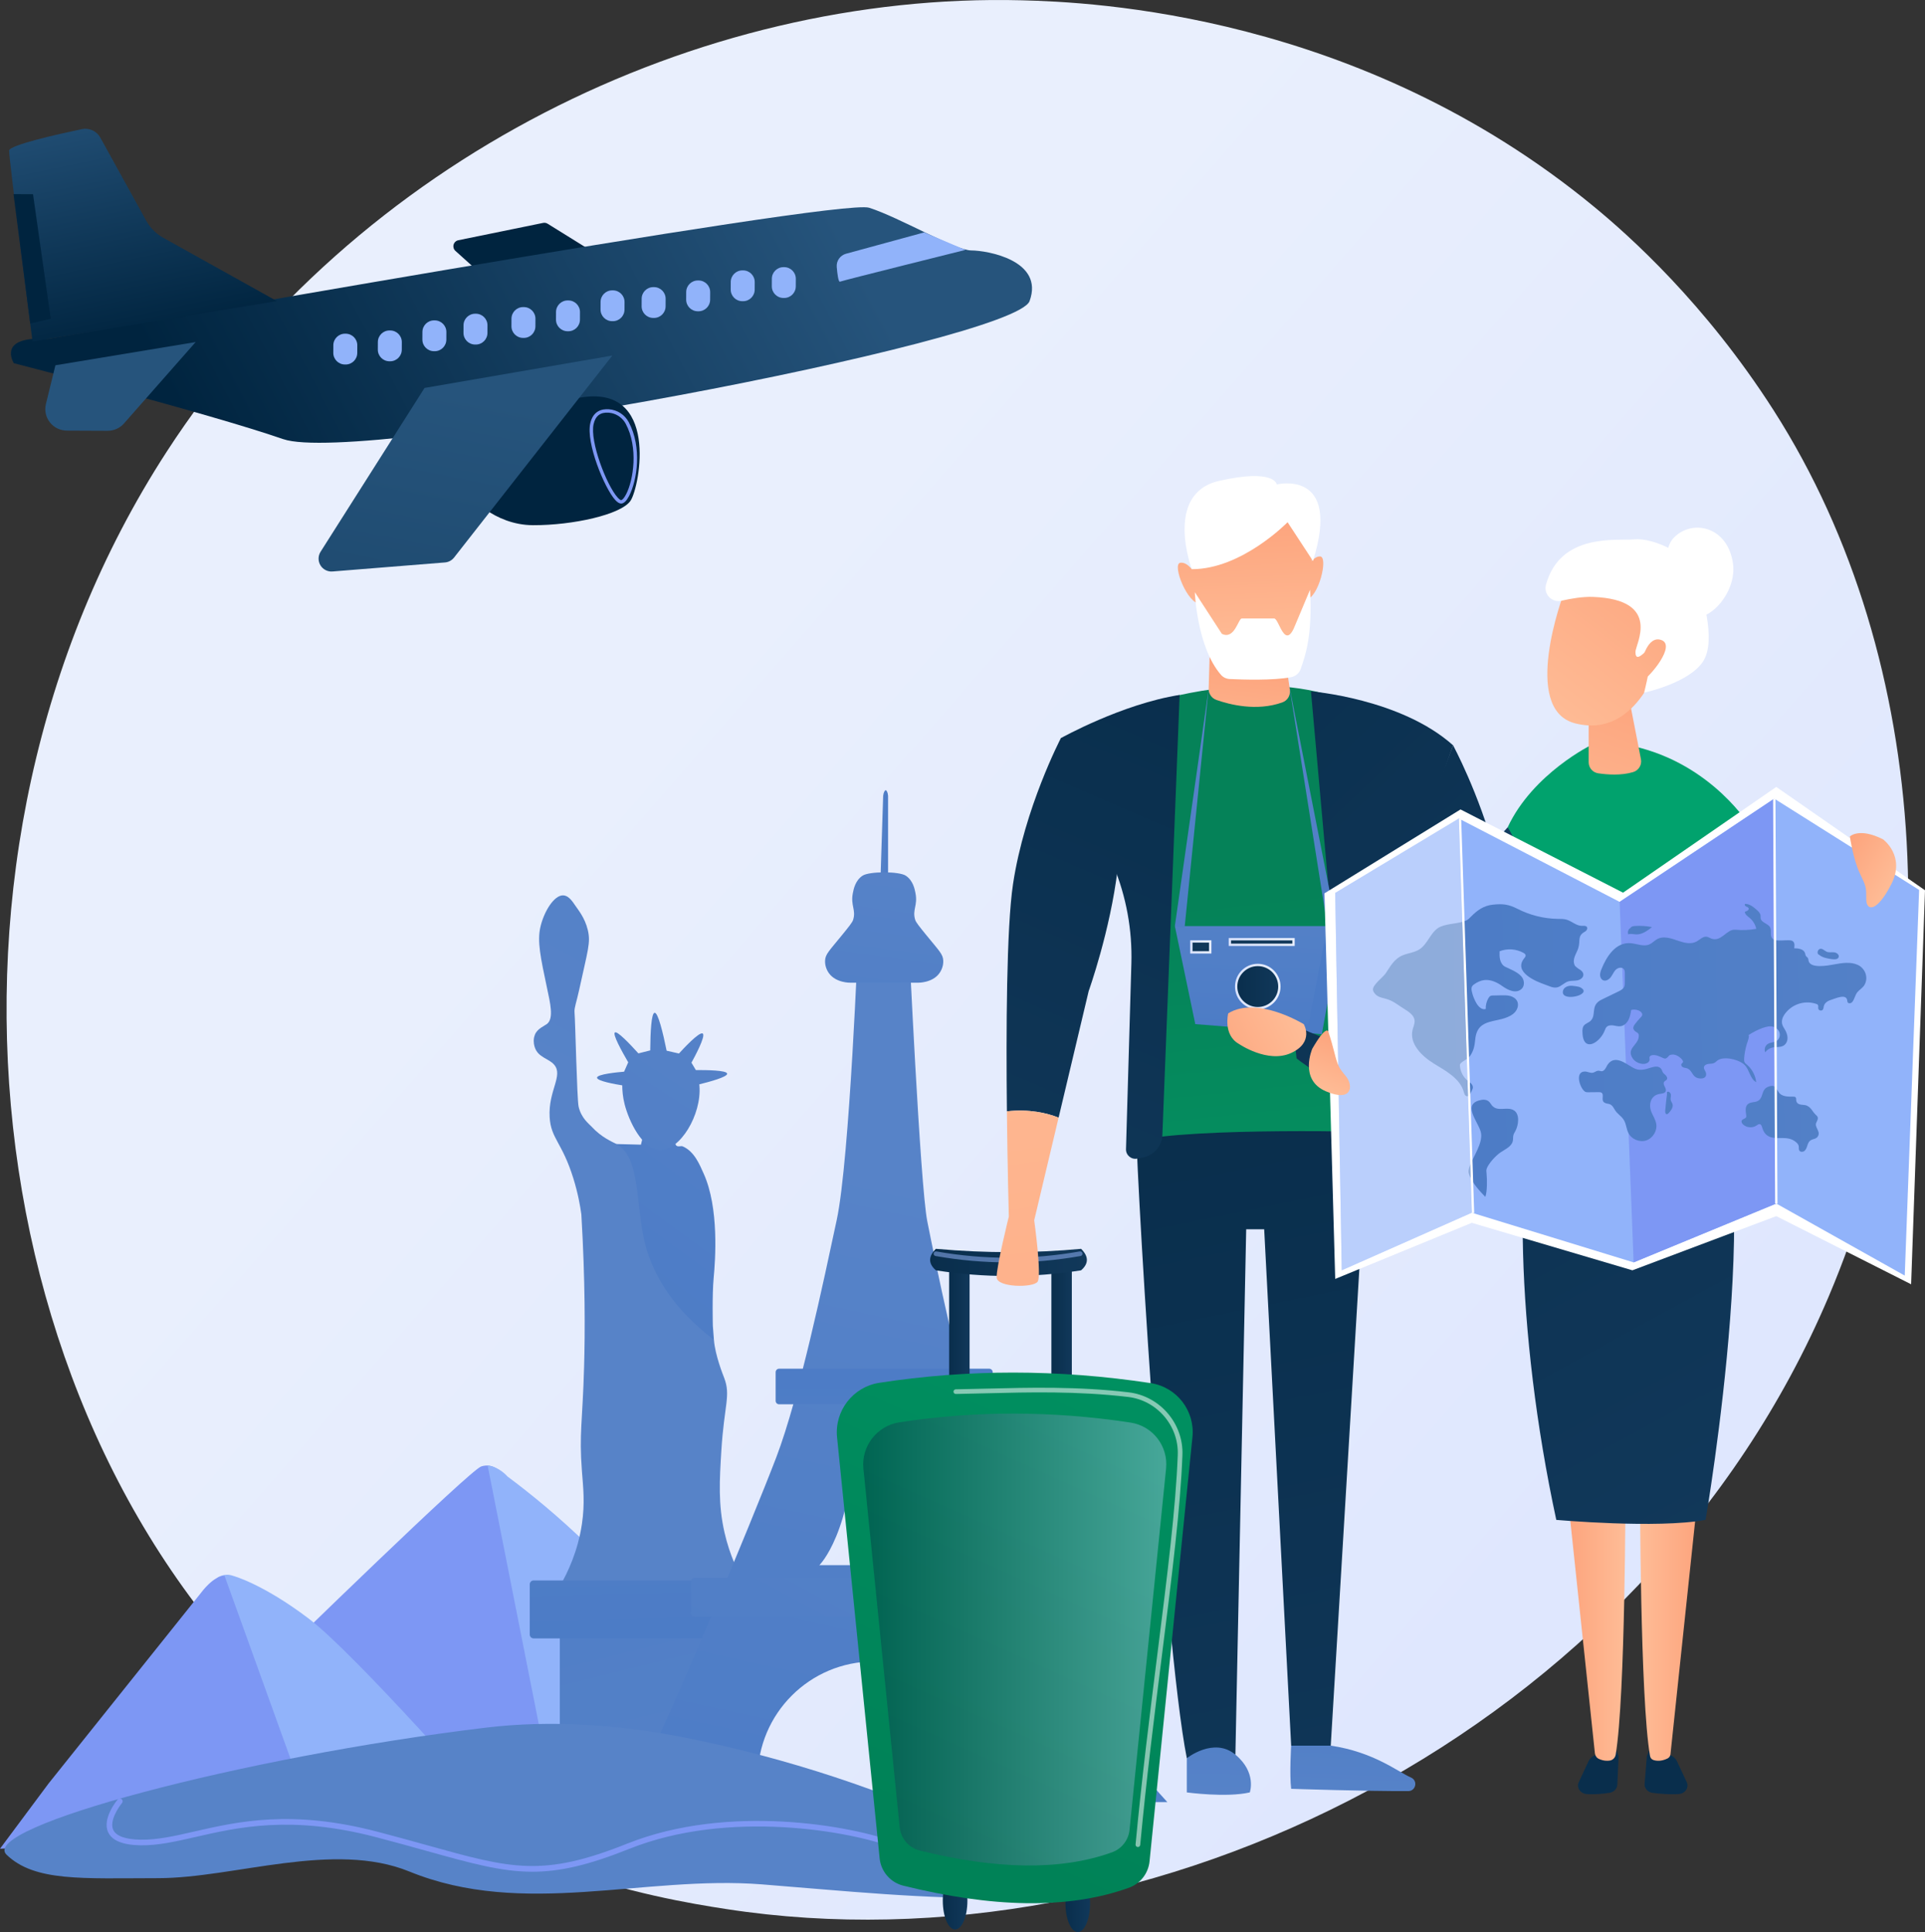 <svg xmlns="http://www.w3.org/2000/svg" xmlns:xlink="http://www.w3.org/1999/xlink" version="1.1" x="0px" y="0px" style="enable-background:new 0 0 3710 3710;" xml:space="preserve" viewBox="473.81 460.68 2762.38 2772.4">
<rect x="473.81" y="460.68" width="2762.38" height="2772.4" fill="#333333" stroke="none"/>
<g id="Illustration">
	<g>
		<linearGradient id="SVGID_1_" gradientUnits="userSpaceOnUse" x1="3445.914" y1="3252.611" x2="1397.303" y2="1460.078">
			<stop offset="0" style="stop-color:#DAE3FE"/>
			<stop offset="1" style="stop-color:#E9EFFD"/>
		</linearGradient>
		<path style="fill:url(#SVGID_1_);" d="M3097.757,2321.668c-264.763,623.41-970.031,972.649-1581.64,878.443    c-99.521-15.33-372.361-60.992-613.924-276.416C437.17,2508.99,337.721,1687.817,712.841,1109.117    c273.022-421.192,762.441-659.951,1227.485-648.008c100.171,2.572,484.066,18.427,821.443,296.621    c49.554,40.861,158.851,137.959,257.353,291.998C3250.425,1411.44,3270.306,1915.384,3097.757,2321.668z"/>

		<g>
			<g>
				<path style="fill:#7D97F4;" d="M833.29,2877.146c59.093-57.676,314.778-306.877,331.18-312.248      c4.615-1.511,9.102-1.288,9.102-1.288c9.051,0.449,16.296,6.031,21.268,11.198c0,0,95.704,338.73,116.972,482.901H826.644      L833.29,2877.146z"/>
				<path style="fill:#91B3FA;" d="M1578.988,3057.708c-33.505-77.208-68.611-137.235-95.705-179.163      c-24.63-38.116-78.812-116.191-164.402-199.539c-43.944-42.793-84.59-75.646-116.699-99.538      c-5.08-5.512-13.127-12.306-24.266-15.034c-1.485-0.364-2.935-0.633-4.343-0.825c32.561,164.7,65.123,329.399,97.684,494.099      C1373.834,3057.708,1476.411,3057.708,1578.988,3057.708z"/>
			</g>
			<g>
				<path style="fill:#91B3FA;" d="M807.991,2721.82c0,0,42.535,11.198,108.997,61.587c66.461,50.39,262.49,273.493,262.49,273.493      l-279.461,41.717l-114.212-374.004C785.805,2724.614,795.296,2717.365,807.991,2721.82z"/>
				<path style="fill:#7D97F4;" d="M543.474,3019.959l219.323-274.344c0,0,17.28-23.795,33.231-23.795l134.226,372.284      l-456.443,19.393L543.474,3019.959z"/>
			</g>
		</g>
		<g>

				<linearGradient id="SVGID_00000080172082640161723890000009136961879563734165_" gradientUnits="userSpaceOnUse" x1="1519.171" y1="3334.198" x2="1246.116" y2="2226.465">
				<stop offset="0" style="stop-color:#5783c8"/>
				<stop offset="1" style="stop-color:#4b7bc6"/>
			</linearGradient>
			<path style="fill:url(#SVGID_00000080172082640161723890000009136961879563734165_);" d="M1547.172,3071.403h-262.047     c-4.384,0-7.971-3.587-7.971-7.971v-307.968c0-4.384,3.587-7.971,7.971-7.971h258.691c4.384,0,7.971,3.587,7.971,7.971v311.324     C1551.786,3069.337,1549.72,3071.403,1547.172,3071.403z"/>

				<linearGradient id="SVGID_00000020386375522065246910000017774921975422337939_" gradientUnits="userSpaceOnUse" x1="1401.349" y1="2577.704" x2="1416.581" y2="3162.256">
				<stop offset="0" style="stop-color:#5783c8"/>
				<stop offset="1" style="stop-color:#4b7bc6"/>
			</linearGradient>
			<path style="fill:url(#SVGID_00000020386375522065246910000017774921975422337939_);" d="M1589.45,3073.784     c0-32.799-26.835-59.635-59.634-59.635h-241.676c-32.799,0-48.649,26.836-48.649,59.635v15.693h349.96V3073.784z"/>

				<linearGradient id="SVGID_00000153678127654489985500000013478337522565726381_" gradientUnits="userSpaceOnUse" x1="1857.988" y1="1652.227" x2="1253.105" y2="2482.376">
				<stop offset="0" style="stop-color:#5783c8"/>
				<stop offset="1" style="stop-color:#4b7bc6"/>
			</linearGradient>
			<path style="fill:url(#SVGID_00000153678127654489985500000013478337522565726381_);" d="M1483.416,2144.402     c-5.319-11.665-12.916-31.635-30.21-38.841c-2.038-0.849-6.741,1.282-9.024-1.177c-2.31-2.49-1.127-7.399,0.328-11.321     c-3.734,2.003-9.045,4.237-15.682,5.194c-15.669,2.26-27.984-4.144-32.444-6.764c-0.938,3.905-1.875,7.809-2.813,11.714     c-12.201-0.31-24.402-0.62-36.603-0.93c-20.564,135.339,14.297,245.962,82.548,274.83c13.359,5.65,32.462,10.056,58.783,6.314     c-0.239-3.008-1.545-20.098-1.545-20.098s-1.177-43.941,1.177-69.05C1500.286,2269.163,1505.949,2193.814,1483.416,2144.402z"/>

				<linearGradient id="SVGID_00000138550422522014892520000004619188791056496315_" gradientUnits="userSpaceOnUse" x1="1459.265" y1="2142.496" x2="2197.148" y2="787.198">
				<stop offset="0" style="stop-color:#5783c8"/>
				<stop offset="1" style="stop-color:#4b7bc6"/>
			</linearGradient>
			<path style="fill:url(#SVGID_00000138550422522014892520000004619188791056496315_);" d="M1358.478,2102.349     c-6.104-3.276-21.35-9.309-35.917-25.134c-3.807-4.135-14.644-12.092-18.44-28.542c-2.354-10.201-4.708-122.015-5.885-135.747     c-0.526-6.139,2.953-14.636,6.67-31.779c12.406-57.225,16.791-67.632,12.371-86.071c-4.33-18.065-14.399-29.505-18.648-35.944     c-5.465-8.283-10.393-13.398-16.576-13.649c-13.08-0.531-27.791,23.229-32.858,45.821c-4.562,20.34,0.163,42.655,9.613,87.285     c4.405,20.804,10.114,43.567-0.088,51.401c-3.877,2.977-13.806,6.68-17.309,15.357c-0.94,2.328-1.391,4.923-1.391,4.923     c-0.931,5.995,0.418,11.085,1.329,13.66c5.088,14.384,19.536,15.391,27.463,24.324c13.875,15.639-8.423,37.324-6.277,75.328     c1.758,31.141,17.82,35.882,33.989,87.882c6.761,21.743,9.924,40.118,11.522,51.788c5.607,95.47,5.345,168.529,3.923,218.921     c-2.262,80.151-7.232,94.901-3.139,149.086c1.776,23.502,4.601,45.74-0.013,76.514c-5.818,38.802-20.159,69.143-31.661,89.05     l265.504-2.746c-9.363-16.349-21.678-41.561-29.149-74.123c-9.302-40.547-7.166-75.373-4.592-117.334     c4.066-66.288,13.895-79.421,3.923-105.145c-1.554-4.008-12.755-31.97-14.516-53.75c-0.005-0.069-0.016-0.2-0.024-0.303     c-59.562-45.717-84.161-91.379-95.387-125.861C1383.938,2199.272,1396.057,2122.513,1358.478,2102.349z"/>

				<linearGradient id="SVGID_00000039825498213131301280000006194925643130087088_" gradientUnits="userSpaceOnUse" x1="1574.782" y1="1759.917" x2="1040.817" y2="2580.332">
				<stop offset="0" style="stop-color:#5783c8"/>
				<stop offset="1" style="stop-color:#4b7bc6"/>
			</linearGradient>
			<path style="fill:url(#SVGID_00000039825498213131301280000006194925643130087088_);" d="M1477.531,2018.856     c-0.064-0.808-0.136-1.551-0.209-2.218c14.798-3.646,40.544-10.589,39.965-15.306c-0.608-4.951-29.958-5.249-44.93-5.135     c-2.107-3.541-4.213-7.082-6.32-10.624c3.478-6.299,21.005-38.35,16.202-41.783c-4.779-3.416-29.212,23.243-34.116,28.64     c-5.901-1.347-11.802-2.693-17.703-4.04c-5.245-25.706-12.264-54.907-17.232-54.418c-4.689,0.461-6.073,27.226-6.299,53.992     c-5.657,1.423-11.313,2.846-16.97,4.269c-13.209-14.594-30.407-32.449-33.75-30.013c-3.465,2.525,9.281,25.892,19.132,42.839     c-1.973,4.48-3.945,8.959-5.918,13.439c-9.173,0.777-38.669,3.537-38.846,8.587c-0.171,4.839,26.65,9.491,36.202,11.037     c0.016,7.12,0.696,16.505,3.396,27.116c6.09,23.928,25.1,64.466,50.312,65.61     C1449.717,2112.177,1480.783,2060.114,1477.531,2018.856z"/>

				<linearGradient id="SVGID_00000173849635366936232190000012916986050871415229_" gradientUnits="userSpaceOnUse" x1="1401.443" y1="2270.21" x2="1416.719" y2="2856.402">
				<stop offset="0" style="stop-color:#5783c8"/>
				<stop offset="1" style="stop-color:#4b7bc6"/>
			</linearGradient>
			<path style="fill:url(#SVGID_00000173849635366936232190000012916986050871415229_);" d="M1589.384,2811.706h-349.828     c-3.057,0-5.558-2.501-5.558-5.558v-72.057c0-3.057,2.501-5.559,5.558-5.559h349.828c3.057,0,5.558,2.501,5.558,5.559v72.057     C1594.943,2809.205,1592.441,2811.706,1589.384,2811.706z"/>
		</g>
		<g>

				<linearGradient id="SVGID_00000128455158471840497010000007189814069888694944_" gradientUnits="userSpaceOnUse" x1="1737.006" y1="1662.643" x2="1748.18" y2="1662.643">
				<stop offset="0" style="stop-color:#5783c8"/>
				<stop offset="1" style="stop-color:#4b7bc6"/>
			</linearGradient>
			<path style="fill:url(#SVGID_00000128455158471840497010000007189814069888694944_);" d="M1737.006,1730.652l4.126-127.895     c0.494-4.849,2.284-8.149,3.674-8.122c1.383,0.026,3.028,3.354,3.374,8.122c0,42.632,0,85.263,0,127.895H1737.006z"/>

				<linearGradient id="SVGID_00000049918346831506163610000007774601293773225133_" gradientUnits="userSpaceOnUse" x1="1935.816" y1="2163.904" x2="1679.816" y2="3333.474">
				<stop offset="0" style="stop-color:#5783c8"/>
				<stop offset="1" style="stop-color:#4b7bc6"/>
			</linearGradient>
			<path style="fill:url(#SVGID_00000049918346831506163610000007774601293773225133_);" d="M2052.016,2935.275     c-18.565-24.754-127.895-272.292-165.026-383.684c-37.131-111.392-72.199-286.732-82.513-338.302     c-10.314-51.57-26.817-410.501-26.817-410.501h-72.198c0,0-12.377,321.8-30.942,408.438     c-18.565,86.638-53.633,253.727-86.638,340.365c-33.005,86.638-165.026,404.312-185.654,432.754     c-20.628,28.442-66.01,62.323-66.01,62.323h228.492c-2.374-11.215-3.645-22.837-3.645-34.759     c0-92.28,74.808-167.088,167.088-167.088s167.088,74.808,167.088,167.088c0,11.922-1.271,23.544-3.645,34.759h3.645h253.727     C2148.968,3046.667,2070.581,2960.029,2052.016,2935.275z M1649.56,2706.637c0,0,47.444-45.717,51.57-194.24h86.845     c0,0-6.188,130.628,61.885,194.24H1649.56z"/>

				<linearGradient id="SVGID_00000111913616920072049770000010598568644163290240_" gradientUnits="userSpaceOnUse" x1="1742.593" y1="2846.45" x2="1742.593" y2="2362.076">
				<stop offset="0" style="stop-color:#5783c8"/>
				<stop offset="1" style="stop-color:#4b7bc6"/>
			</linearGradient>
			<path style="fill:url(#SVGID_00000111913616920072049770000010598568644163290240_);" d="M1893.372,2475.782h-301.557     c-2.73,0-4.964-2.234-4.964-4.964v-41.127c0-2.73,2.234-4.964,4.964-4.964h301.557c2.73,0,4.964,2.234,4.964,4.964v41.127     C1898.336,2473.548,1896.102,2475.782,1893.372,2475.782z"/>

				<linearGradient id="SVGID_00000046318759618257511370000013877351859549532047_" gradientUnits="userSpaceOnUse" x1="1914.903" y1="2433.622" x2="1472.984" y2="3251.992">
				<stop offset="0" style="stop-color:#5783c8"/>
				<stop offset="1" style="stop-color:#4b7bc6"/>
			</linearGradient>
			<path style="fill:url(#SVGID_00000046318759618257511370000013877351859549532047_);" d="M2014.627,2780.563h-544.067     c-2.978,0-5.415-2.437-5.415-5.415v-44.865c0-2.979,2.437-5.415,5.415-5.415h544.067c2.979,0,5.415,2.437,5.415,5.415v44.865     C2020.042,2778.126,2017.605,2780.563,2014.627,2780.563z"/>

				<linearGradient id="SVGID_00000016069654106598375220000017645706062755990975_" gradientUnits="userSpaceOnUse" x1="1765.553" y1="1668.217" x2="1695.096" y2="2196.65">
				<stop offset="0" style="stop-color:#5783c8"/>
				<stop offset="1" style="stop-color:#4b7bc6"/>
			</linearGradient>
			<path style="fill:url(#SVGID_00000016069654106598375220000017645706062755990975_);" d="M1773.622,1717.244     c10.403,6.899,12.757,19.097,13.924,25.141c3.46,17.924-4.934,23.856-0.387,38.291c1.134,3.598,5.928,9.538,15.471,21.273     c19.019,23.386,24.29,27.752,24.754,37.131c0.468,9.451-4.309,16.406-5.575,18.16c-10.109,14.002-30.395,13.556-30.395,13.556     h-42.932h-11.776h-42.932c0,0-20.287,0.446-30.395-13.556c-1.266-1.753-6.043-8.709-5.575-18.16     c0.464-9.378,5.735-13.745,24.754-37.131c9.543-11.734,14.338-17.675,15.471-21.273c4.548-14.435-3.847-20.367-0.387-38.291     c1.167-6.043,3.521-18.242,13.924-25.141C1721.204,1710.851,1763.982,1710.851,1773.622,1717.244z"/>
		</g>
		<g>
			<g>

					<linearGradient id="SVGID_00000168079087300095380500000007051169024387071888_" gradientUnits="userSpaceOnUse" x1="1454.057" y1="1265.807" x2="1255.494" y2="861.987">
					<stop offset="0" style="stop-color:#26547c"/>
					<stop offset="1" style="stop-color:#00243f"/>
				</linearGradient>
				<path style="fill:url(#SVGID_00000168079087300095380500000007051169024387071888_);" d="M1353.113,839.72l-93.499-58.026      c-1.924-1.194-4.232-1.607-6.45-1.153l-121.68,24.876c-3.279,0.67-5.9,3.129-6.779,6.359c-0.878,3.23,0.136,6.678,2.624,8.917      l72.863,65.571L1353.113,839.72z"/>

					<linearGradient id="SVGID_00000018945953628807726590000004836474741041928607_" gradientUnits="userSpaceOnUse" x1="1635.599" y1="708.944" x2="787.8" y2="1155.154">
					<stop offset="0" style="stop-color:#26547c"/>
					<stop offset="1" style="stop-color:#00243f"/>
				</linearGradient>
				<path style="fill:url(#SVGID_00000018945953628807726590000004836474741041928607_);" d="M542.779,947.098      c0,0,1134.022-202.507,1178.259-188.322c44.236,14.184,123.302,61.163,146.617,61.266      c23.315,0.103,104.856,14.452,83.615,72.647c-21.241,58.195-961.635,235.908-1071.051,198.121      c-109.416-37.787-386.555-108.956-386.555-108.956S468.192,942.106,542.779,947.098z"/>

					<linearGradient id="SVGID_00000061457173783217401420000017945007583691761322_" gradientUnits="userSpaceOnUse" x1="622.011" y1="569.834" x2="700.098" y2="942.42">
					<stop offset="0" style="stop-color:#26547c"/>
					<stop offset="1" style="stop-color:#00243f"/>
				</linearGradient>
				<path style="fill:url(#SVGID_00000061457173783217401420000017945007583691761322_);" d="M871.024,892.66L707.971,801.81      c-10.224-5.696-18.644-14.148-24.303-24.392l-65.869-119.247c-5.219-9.449-16.003-14.398-26.566-12.176      c-33.819,7.113-103.985,22.822-104.329,30.782c-0.453,10.49,33.567,273.891,33.567,273.891L871.024,892.66z"/>

					<linearGradient id="SVGID_00000012456796330616882900000012815088266201113224_" gradientUnits="userSpaceOnUse" x1="664.638" y1="914.146" x2="767.266" y2="434.471">
					<stop offset="0" style="stop-color:#26547c"/>
					<stop offset="1" style="stop-color:#00243f"/>
				</linearGradient>
				<path style="fill:url(#SVGID_00000012456796330616882900000012815088266201113224_);" d="M553.338,984.833l-13.625,55.519      c-2.299,9.368-0.175,18.903,5.761,26.506c5.936,7.602,15.03,11.695,24.676,11.738l57.63,0.254      c9.101,0.04,17.772-3.491,23.78-10.326l103.02-117.008L553.338,984.833z"/>

					<linearGradient id="SVGID_00000083048409082205516160000009355923017789080734_" gradientUnits="userSpaceOnUse" x1="1265.657" y1="485.253" x2="1258.964" y2="853.376">
					<stop offset="0" style="stop-color:#26547c"/>
					<stop offset="1" style="stop-color:#00243f"/>
				</linearGradient>
				<path style="fill:url(#SVGID_00000083048409082205516160000009355923017789080734_);" d="M1147.059,1171.06      c0,0,34.783,42.995,91.614,43.246c56.83,0.251,126.844-15.178,140.048-35.23c13.203-20.051,41.83-168.473-73.67-147.605      C1189.551,1052.339,1054.61,1119.067,1147.059,1171.06z"/>

					<linearGradient id="SVGID_00000078747271123097988500000017344789679155732910_" gradientUnits="userSpaceOnUse" x1="1159.034" y1="1029.283" x2="835.764" y2="2645.64">
					<stop offset="0" style="stop-color:#26547c"/>
					<stop offset="1" style="stop-color:#00243f"/>
				</linearGradient>
				<path style="fill:url(#SVGID_00000078747271123097988500000017344789679155732910_);" d="M1083.037,1017.373l269.498-46.502      l-227.133,289.873c-3.184,4.064-7.923,6.611-13.07,7.024l-161.39,12.96c-6.986,0.561-13.688-2.877-17.307-8.879      c-3.62-6.002-3.533-13.534,0.223-19.451L1083.037,1017.373z"/>

					<linearGradient id="SVGID_00000158722495676761007740000005144258854073651386_" gradientUnits="userSpaceOnUse" x1="1300.885" y1="1199.237" x2="1682.471" y2="556.195">
					<stop offset="0" style="stop-color:#7d97f4"/>
					<stop offset="1" style="stop-color:#7d97f4"/>
				</linearGradient>
				<path style="fill:url(#SVGID_00000158722495676761007740000005144258854073651386_);" d="M1363.887,1183.11      c0.692,0.148,1.365,0.179,2.024,0.094c3.605-0.466,7.227-4.19,10.771-11.071c11.393-22.124,18.726-69.544-0.633-105.69l0,0      c-5.738-10.705-16.38-17.597-28.485-18.483c-9.938-0.706-22.637,2.215-26.71,20.165c-6.381,28.136,20.449,93.089,35.7,109.861      C1359.237,1180.939,1361.657,1182.634,1363.887,1183.11z M1351.281,1053.441c8.623,1.844,16.226,7.462,20.435,15.324l0,0      c18.319,34.197,11.185,80.555,0.597,101.12c-3.068,5.962-5.704,8.278-7.028,8.447c-0.172,0.027-1.698,0.094-5.097-3.65      c-15.863-17.447-40.179-80.616-34.541-105.472c2.686-11.843,9.741-17.189,21.566-16.348      C1348.588,1052.958,1349.949,1053.156,1351.281,1053.441z"/>

					<linearGradient id="SVGID_00000142881436985986118320000003820041763608507800_" gradientUnits="userSpaceOnUse" x1="980.313" y1="561.8" x2="672.428" y2="740.284">
					<stop offset="0" style="stop-color:#26547c"/>
					<stop offset="0.367" style="stop-color:#FF867E"/>
					<stop offset="1" style="stop-color:#00243f"/>
				</linearGradient>
				<polygon style="fill:url(#SVGID_00000142881436985986118320000003820041763608507800_);" points="493.218,739.268      521.196,739.392 546.637,918.111 517.199,924.854     "/>
				<g>
					<g>

							<linearGradient id="SVGID_00000163057654710322396660000005394610912677858482_" gradientUnits="userSpaceOnUse" x1="852.678" y1="-680.326" x2="761.208" y2="-289.906" gradientTransform="matrix(1 0.004 -0.004 1 541.547 -152.249)">
							<stop offset="0" style="stop-color:#092e4c"/>
							<stop offset="1" style="stop-color:#91b3fa"/>
						</linearGradient>
						<path style="fill:url(#SVGID_00000163057654710322396660000005394610912677858482_);" d="M952.152,956.099        c0.041-9.204,7.535-16.632,16.739-16.591l1.06,0.004c9.204,0.04,16.632,7.535,16.591,16.739l-0.048,10.885        c-0.04,9.203-7.534,16.632-16.739,16.591l-1.06-0.005c-9.204-0.04-16.632-7.534-16.591-16.738L952.152,956.099z"/>

							<linearGradient id="SVGID_00000177442940680302477370000009299961556463101824_" gradientUnits="userSpaceOnUse" x1="912.129" y1="-666.4" x2="820.658" y2="-275.98" gradientTransform="matrix(1 0.004 -0.004 1 541.547 -152.249)">
							<stop offset="0" style="stop-color:#092e4c"/>
							<stop offset="1" style="stop-color:#91b3fa"/>
						</linearGradient>
						<path style="fill:url(#SVGID_00000177442940680302477370000009299961556463101824_);" d="M1016.04,951.468        c0.041-9.203,7.535-16.632,16.738-16.591l1.059,0.005c9.204,0.041,16.632,7.535,16.592,16.738l-0.048,10.885        c-0.041,9.204-7.535,16.632-16.738,16.591l-1.06-0.005c-9.203-0.04-16.632-7.535-16.591-16.738L1016.04,951.468z"/>

							<linearGradient id="SVGID_00000042712881570254070590000008169991413915212215_" gradientUnits="userSpaceOnUse" x1="969.396" y1="-652.985" x2="877.926" y2="-262.565" gradientTransform="matrix(1 0.004 -0.004 1 541.547 -152.249)">
							<stop offset="0" style="stop-color:#092e4c"/>
							<stop offset="1" style="stop-color:#91b3fa"/>
						</linearGradient>
						<path style="fill:url(#SVGID_00000042712881570254070590000008169991413915212215_);" d="M1079.97,937.011        c0.041-9.204,7.535-16.632,16.738-16.592l1.06,0.005c9.203,0.04,16.632,7.534,16.591,16.738l-0.048,10.885        c-0.041,9.203-7.535,16.632-16.739,16.591l-1.059-0.005c-9.204-0.041-16.632-7.535-16.591-16.739L1079.97,937.011z"/>

							<linearGradient id="SVGID_00000041981411380025571790000001937045685483188359_" gradientUnits="userSpaceOnUse" x1="1023.098" y1="-640.408" x2="931.628" y2="-249.989" gradientTransform="matrix(1 0.004 -0.004 1 541.547 -152.249)">
							<stop offset="0" style="stop-color:#092e4c"/>
							<stop offset="1" style="stop-color:#91b3fa"/>
						</linearGradient>
						<path style="fill:url(#SVGID_00000041981411380025571790000001937045685483188359_);" d="M1138.967,927.446        c0.041-9.204,7.535-16.632,16.738-16.592l1.059,0.005c9.204,0.041,16.632,7.535,16.592,16.738l-0.048,10.885        c-0.04,9.204-7.535,16.632-16.738,16.591l-1.059-0.005c-9.204-0.041-16.632-7.535-16.592-16.739L1138.967,927.446z"/>

							<linearGradient id="SVGID_00000090263977784903022830000007883262786611581346_" gradientUnits="userSpaceOnUse" x1="1086.114" y1="-625.647" x2="994.644" y2="-235.227" gradientTransform="matrix(1 0.004 -0.004 1 541.547 -152.249)">
							<stop offset="0" style="stop-color:#092e4c"/>
							<stop offset="1" style="stop-color:#91b3fa"/>
						</linearGradient>
						<path style="fill:url(#SVGID_00000090263977784903022830000007883262786611581346_);" d="M1207.789,917.924        c0.041-9.204,7.535-16.632,16.738-16.592l1.06,0.005c9.203,0.041,16.632,7.535,16.591,16.738l-0.048,10.885        c-0.041,9.204-7.535,16.632-16.738,16.591l-1.06-0.004c-9.204-0.041-16.632-7.535-16.592-16.739L1207.789,917.924z"/>

							<linearGradient id="SVGID_00000156557121447987190430000008160891416444105889_" gradientUnits="userSpaceOnUse" x1="1144.474" y1="-611.977" x2="1053.004" y2="-221.558" gradientTransform="matrix(1 0.004 -0.004 1 541.547 -152.249)">
							<stop offset="0" style="stop-color:#092e4c"/>
							<stop offset="1" style="stop-color:#91b3fa"/>
						</linearGradient>
						<path style="fill:url(#SVGID_00000156557121447987190430000008160891416444105889_);" d="M1271.699,908.38        c0.04-9.204,7.535-16.632,16.738-16.591l1.06,0.004c9.204,0.041,16.632,7.535,16.592,16.739l-0.048,10.885        c-0.04,9.204-7.535,16.632-16.738,16.591l-1.06-0.005c-9.204-0.04-16.632-7.535-16.592-16.739L1271.699,908.38z"/>

							<linearGradient id="SVGID_00000029006584020372656350000013706674431665513130_" gradientUnits="userSpaceOnUse" x1="1201.741" y1="-598.561" x2="1110.271" y2="-208.141" gradientTransform="matrix(1 0.004 -0.004 1 541.547 -152.249)">
							<stop offset="0" style="stop-color:#092e4c"/>
							<stop offset="1" style="stop-color:#91b3fa"/>
						</linearGradient>
						<path style="fill:url(#SVGID_00000029006584020372656350000013706674431665513130_);" d="M1335.63,893.923        c0.04-9.203,7.535-16.632,16.739-16.591l1.06,0.005c9.203,0.04,16.632,7.534,16.591,16.738l-0.048,10.885        c-0.041,9.204-7.535,16.632-16.739,16.592l-1.059-0.005c-9.203-0.04-16.632-7.535-16.591-16.738L1335.63,893.923z"/>

							<linearGradient id="SVGID_00000095334304952075010270000016508654121148597889_" gradientUnits="userSpaceOnUse" x1="1256.535" y1="-585.728" x2="1165.065" y2="-195.309" gradientTransform="matrix(1 0.004 -0.004 1 541.547 -152.249)">
							<stop offset="0" style="stop-color:#092e4c"/>
							<stop offset="1" style="stop-color:#91b3fa"/>
						</linearGradient>
						<path style="fill:url(#SVGID_00000095334304952075010270000016508654121148597889_);" d="M1394.604,889.27        c0.041-9.203,7.535-16.632,16.739-16.591l1.059,0.005c9.204,0.041,16.632,7.535,16.591,16.739l-0.048,10.885        c-0.041,9.204-7.535,16.632-16.738,16.592l-1.06-0.005c-9.203-0.04-16.632-7.534-16.591-16.738L1394.604,889.27z"/>

							<linearGradient id="SVGID_00000149380482815650967520000016673122768609853106_" gradientUnits="userSpaceOnUse" x1="1314.895" y1="-572.061" x2="1223.424" y2="-181.641" gradientTransform="matrix(1 0.004 -0.004 1 541.547 -152.249)">
							<stop offset="0" style="stop-color:#092e4c"/>
							<stop offset="1" style="stop-color:#91b3fa"/>
						</linearGradient>
						<path style="fill:url(#SVGID_00000149380482815650967520000016673122768609853106_);" d="M1458.514,879.726        c0.041-9.204,7.535-16.632,16.739-16.592l1.06,0.005c9.204,0.041,16.632,7.535,16.591,16.738l-0.048,10.885        c-0.04,9.204-7.534,16.632-16.738,16.591l-1.06-0.004c-9.203-0.041-16.632-7.534-16.591-16.739L1458.514,879.726z"/>

							<linearGradient id="SVGID_00000105402276944300188600000017627841165793569923_" gradientUnits="userSpaceOnUse" x1="1372.162" y1="-558.645" x2="1280.692" y2="-168.226" gradientTransform="matrix(1 0.004 -0.004 1 541.547 -152.249)">
							<stop offset="0" style="stop-color:#092e4c"/>
							<stop offset="1" style="stop-color:#91b3fa"/>
						</linearGradient>
						<path style="fill:url(#SVGID_00000105402276944300188600000017627841165793569923_);" d="M1522.445,865.27        c0.041-9.204,7.535-16.632,16.738-16.591l1.06,0.005c9.204,0.041,16.632,7.535,16.591,16.739l-0.048,10.885        c-0.04,9.204-7.534,16.632-16.738,16.591l-1.06-0.004c-9.204-0.041-16.632-7.535-16.592-16.739L1522.445,865.27z"/>

							<linearGradient id="SVGID_00000096772496427863276900000018445755575603804340_" gradientUnits="userSpaceOnUse" x1="1426.955" y1="-545.808" x2="1335.485" y2="-155.388" gradientTransform="matrix(1 0.004 -0.004 1 541.547 -152.249)">
							<stop offset="0" style="stop-color:#092e4c"/>
							<stop offset="1" style="stop-color:#91b3fa"/>
						</linearGradient>
						<path style="fill:url(#SVGID_00000096772496427863276900000018445755575603804340_);" d="M1581.42,860.617        c0.041-9.204,7.535-16.632,16.739-16.591l1.06,0.005c9.204,0.04,16.632,7.534,16.591,16.738l-0.048,10.885        c-0.04,9.204-7.535,16.632-16.739,16.591l-1.059-0.004c-9.204-0.04-16.632-7.535-16.591-16.739L1581.42,860.617z"/>
					</g>

						<linearGradient id="SVGID_00000164478345172720268630000002647324258515649694_" gradientUnits="userSpaceOnUse" x1="1578.053" y1="-510.496" x2="1486.579" y2="-120.056" gradientTransform="matrix(1 0.004 -0.004 1 541.547 -152.249)">
						<stop offset="0" style="stop-color:#092e4c"/>
						<stop offset="1" style="stop-color:#91b3fa"/>
					</linearGradient>
					<path style="fill:url(#SVGID_00000164478345172720268630000002647324258515649694_);" d="M1800.03,794.163l-112.194,30.623       c-8.426,2.308-14.025,10.299-13.288,19.005c0.876,10.347,2.386,22.043,4.698,21.065c4.088-1.731,179.954-45.576,179.954-45.576       L1800.03,794.163z"/>
				</g>
			</g>
		</g>
		<g>

				<linearGradient id="SVGID_00000154400667117827129640000018387799682873485467_" gradientUnits="userSpaceOnUse" x1="1288.901" y1="2750.584" x2="1434.471" y2="1776.777">
				<stop offset="0" style="stop-color:#5783c8"/>
				<stop offset="1" style="stop-color:#4b7bc6"/>
			</linearGradient>
			<path style="fill:url(#SVGID_00000154400667117827129640000018387799682873485467_);" d="M1955.543,3128.058     c-24.332-13.154-52.47-23.164-77.228-34.89c-133.326-63.146-276.621-110.17-421.213-139.046     c-92.631-18.499-191.925-25.704-286.086-14.359c-351.378,42.343-728.166,143.304-687.838,182.289     c40.328,38.984,108.717,33.803,217.688,33.705c108.971-0.098,251.464-53.941,360.351-9.544     c164.152,66.93,336.41,5.083,506.269,18.491c115.138,9.088,236.555,21.694,351.89,19.33     c38.437-0.788,93.091-22.755,43.067-52.095C1960.182,3130.613,1957.88,3129.321,1955.543,3128.058z"/>
			<g>
				<path style="fill:#7D97F4;" d="M1237.822,3146.524c39.743,0.002,80.688-9.513,139.001-32.826      c142.615-57.019,318.017-25.516,380.617-1.329c2.073,0.809,4.413-0.228,5.215-2.308c0.802-2.078-0.23-4.413-2.309-5.214      c-63.562-24.565-241.675-56.546-386.519,1.361c-121.272,48.487-166.134,35.986-286.031,2.585      c-21.394-5.958-45.641-12.715-72.953-19.839c-122.837-32.038-199.908-14.395-261.836-0.219      c-28.663,6.563-53.423,12.272-77.779,11.807c-21.421-0.368-34.885-5.256-38.935-14.133      c-5.669-12.423,7.145-31.924,12.561-38.391c1.43-1.705,1.207-4.249-0.498-5.679c-1.706-1.434-4.247-1.207-5.679,0.494      c-0.929,1.105-22.655,27.312-13.729,46.909c5.504,12.085,21.028,18.431,46.14,18.865c25.339,0.412,50.54-5.333,79.719-12.012      c61.07-13.981,137.076-31.38,258,0.163c27.248,7.107,51.461,13.851,72.824,19.804      C1150.067,3134.515,1193.185,3146.522,1237.822,3146.524z"/>
			</g>
		</g>
		<g>
			<g>
				<g>

						<linearGradient id="SVGID_00000118388872786578050080000011081451301737605013_" gradientUnits="userSpaceOnUse" x1="2200.326" y1="1998.245" x2="2477.318" y2="3356.825">
						<stop offset="0" style="stop-color:#092e4c"/>
						<stop offset="1" style="stop-color:#11385a"/>
					</linearGradient>
					<path style="fill:url(#SVGID_00000118388872786578050080000011081451301737605013_);" d="M2104.617,2069.738       c-5.063,1.013,38.725,746.103,72.287,913.911l69.705-5.163l15.49-753.848h25.817l38.725,740.939h56.797l54.215-903.585       C2437.653,2061.993,2220.793,2046.503,2104.617,2069.738z"/>

						<linearGradient id="SVGID_00000022532062973635435290000009380927393969591944_" gradientUnits="userSpaceOnUse" x1="2220.79" y1="3058.593" x2="2231.359" y2="2780.275">
						<stop offset="0" style="stop-color:#5783c8"/>
						<stop offset="1" style="stop-color:#4b7bc6"/>
					</linearGradient>
					<path style="fill:url(#SVGID_00000022532062973635435290000009380927393969591944_);" d="M2176.904,3032.701       c0,0,56.797,7.744,90.358,0c0,0,10.327-28.398-20.653-54.215c-30.98-25.817-69.705,5.163-69.705,5.163V3032.701z"/>

						<linearGradient id="SVGID_00000150077195406440139550000004023312356336962717_" gradientUnits="userSpaceOnUse" x1="2412.874" y1="3065.887" x2="2423.443" y2="2787.568">
						<stop offset="0" style="stop-color:#5783c8"/>
						<stop offset="1" style="stop-color:#4b7bc6"/>
					</linearGradient>
					<path style="fill:url(#SVGID_00000150077195406440139550000004023312356336962717_);" d="M2326.641,2965.578       c0,0-2.582,41.307,0,61.96c0,0,108.432,3.615,168.045,3.283c10.949-0.061,14.021-14.978,4.007-19.405       c-19.173-8.477-53.565-36.699-115.255-45.838H2326.641z"/>
				</g>
				<g>

						<linearGradient id="SVGID_00000062896611464571527690000005549393767133923241_" gradientUnits="userSpaceOnUse" x1="2324.526" y1="2498.966" x2="2244.213" y2="1746.022">
						<stop offset="0" style="stop-color:#049966"/>
						<stop offset="1" style="stop-color:#058258"/>
					</linearGradient>
					<path style="fill:url(#SVGID_00000062896611464571527690000005549393767133923241_);" d="M2127.853,1468.209       c0,0,149.737-49.052,268.494-5.163l59.379,622.183c0,0-265.913-7.746-356.271,12.908L2127.853,1468.209z"/>

						<linearGradient id="SVGID_00000113355217059577850220000009162958075002864518_" gradientUnits="userSpaceOnUse" x1="2242.23" y1="1406.422" x2="1832.101" y2="2356.015">
						<stop offset="0" style="stop-color:#092e4c"/>
						<stop offset="1" style="stop-color:#11385a"/>
					</linearGradient>
					<path style="fill:url(#SVGID_00000113355217059577850220000009162958075002864518_);" d="M1996.187,1519.842       c0,0,87.777-49.051,170.39-61.96l-24.765,631.526c-0.617,15.722-11.923,28.974-27.351,32.06l-8.797,1.76       c-8.461,1.693-16.297-4.924-16.048-13.549l7.727-266.575c1.392-48.02-7.355-95.793-25.668-140.205L1996.187,1519.842z"/>

						<linearGradient id="SVGID_00000136381825695989129810000006994561280078765705_" gradientUnits="userSpaceOnUse" x1="2035.421" y1="1333.538" x2="2733.095" y2="2077.018">
						<stop offset="0" style="stop-color:#092e4c"/>
						<stop offset="1" style="stop-color:#11385a"/>
					</linearGradient>
					<path style="fill:url(#SVGID_00000136381825695989129810000006994561280078765705_);" d="M2355.04,1452.719       c0,0,129.084,10.327,203.952,77.45l-58.192,164.309c-19.58,55.283-29.585,113.501-29.585,172.149l-12.25,236.854       c-0.369,7.133-6.261,12.729-13.403,12.729l0,0c-17.631,0-32.348-13.459-33.92-31.02L2355.04,1452.719z"/>
				</g>
				<g>

						<linearGradient id="SVGID_00000144309185723509174170000009908673550839881645_" gradientUnits="userSpaceOnUse" x1="2250.38" y1="1562.915" x2="2267.825" y2="1413.663">
						<stop offset="0" style="stop-color:#febc96"/>
						<stop offset="1" style="stop-color:#fda47d"/>
					</linearGradient>
					<path style="fill:url(#SVGID_00000144309185723509174170000009908673550839881645_);" d="M2210.466,1375.269l-2.229,73.549       c-0.22,7.273,4.291,13.826,11.153,16.247c18.805,6.633,57.735,16.718,94.629,3.508c7.442-2.665,11.922-10.284,10.772-18.106       l-11.058-75.198H2210.466z"/>
					<g>

							<linearGradient id="SVGID_00000170240362525468922210000010645358479188845985_" gradientUnits="userSpaceOnUse" x1="2273.272" y1="1395.852" x2="2266.599" y2="1203.557">
							<stop offset="0" style="stop-color:#febc96"/>
							<stop offset="1" style="stop-color:#fda47d"/>
						</linearGradient>
						<path style="fill:url(#SVGID_00000170240362525468922210000010645358479188845985_);" d="M2179.486,1241.022        c0,0,12.909,131.666,41.307,165.227c0,0,85.195,7.746,116.175-10.326c0,0,21.944-65.833,19.362-153.61        c0,0,4.231-79.875-83.904-86.486C2169.159,1148.082,2179.486,1241.022,2179.486,1241.022z"/>
						<g>

								<linearGradient id="SVGID_00000034806246520661523290000001967555437324605871_" gradientUnits="userSpaceOnUse" x1="2363.399" y1="1392.727" x2="2356.726" y2="1200.429">
								<stop offset="0" style="stop-color:#febc96"/>
								<stop offset="1" style="stop-color:#fda47d"/>
							</linearGradient>
							<path style="fill:url(#SVGID_00000034806246520661523290000001967555437324605871_);" d="M2347.295,1282.328         c0,0,7.745-23.235,20.653-23.235c12.909,0-2.581,61.961-20.653,61.961V1282.328z"/>

								<linearGradient id="SVGID_00000005244856421356146980000007774810339605580698_" gradientUnits="userSpaceOnUse" x1="2183.624" y1="1398.964" x2="2176.951" y2="1206.669">
								<stop offset="0" style="stop-color:#febc96"/>
								<stop offset="1" style="stop-color:#fda47d"/>
							</linearGradient>
							<path style="fill:url(#SVGID_00000005244856421356146980000007774810339605580698_);" d="M2191.234,1288.431         c0,0-10.807-21.979-23.598-20.238c-12.79,1.74,10.914,61.046,28.821,58.609L2191.234,1288.431z"/>
						</g>
						<path style="fill:#FFFFFF;" d="M2188.398,1310.488c0,0,2.895,78.647,37.486,118.536c3.175,3.661,7.765,5.79,12.605,6.022        c17.656,0.85,62.792,2.367,88.242-2.704c6.335-1.262,11.549-5.728,13.634-11.841c6.257-18.343,17.119-47.27,13.383-113.646        l-20.762,49.474c-15.381,40.884-23.729-8.744-30.871-8.167h-46.47c-4.898,0.395-10.327,30.98-28.474,22.02L2188.398,1310.488z        "/>
						<path style="fill:#FFFFFF;" d="M2321.478,1210.042c0,0-65.775,67.65-137.445,67.386c0,0-40.69-108.693,39.342-126.765        c80.031-18.072,82.613,5.163,82.613,5.163s93.586-22.985,51.956,109.846L2321.478,1210.042z"/>
					</g>
				</g>
				<g>
					<g>
						<g>

								<linearGradient id="SVGID_00000055682371590172703080000008664486802425015970_" gradientUnits="userSpaceOnUse" x1="1835.824" y1="2353.236" x2="1865.168" y2="2353.236">
								<stop offset="0" style="stop-color:#092e4c"/>
								<stop offset="1" style="stop-color:#11385a"/>
							</linearGradient>

								<rect x="1835.824" y="2268.873" style="fill:url(#SVGID_00000055682371590172703080000008664486802425015970_);" width="29.344" height="168.727"/>

								<linearGradient id="SVGID_00000149341327218957775670000004782833666710163117_" gradientUnits="userSpaceOnUse" x1="1982.543" y1="2353.236" x2="2011.887" y2="2353.236">
								<stop offset="0" style="stop-color:#092e4c"/>
								<stop offset="1" style="stop-color:#11385a"/>
							</linearGradient>

								<rect x="1982.543" y="2268.873" style="fill:url(#SVGID_00000149341327218957775670000004782833666710163117_);" width="29.344" height="168.727"/>

								<linearGradient id="SVGID_00000066504385892885729030000016252892301083777443_" gradientUnits="userSpaceOnUse" x1="1808.518" y1="2272.191" x2="2033.487" y2="2272.191">
								<stop offset="0" style="stop-color:#092e4c"/>
								<stop offset="1" style="stop-color:#11385a"/>
							</linearGradient>
							<path style="fill:url(#SVGID_00000066504385892885729030000016252892301083777443_);" d="M2025.181,2283.545         c-69.453,10.868-138.904,10.868-208.357,0c-11.435-9.94-10.709-20.248,0-30.859c72.894,6.521,142.183,6.213,208.357,0         C2035.89,2263.297,2036.615,2273.605,2025.181,2283.545z"/>
						</g>
						<g>

								<linearGradient id="SVGID_00000024704956097968340330000004714587171147483779_" gradientUnits="userSpaceOnUse" x1="1826.719" y1="3188.057" x2="1862.046" y2="3188.057">
								<stop offset="0" style="stop-color:#092e4c"/>
								<stop offset="1" style="stop-color:#11385a"/>
							</linearGradient>

								<ellipse style="fill:url(#SVGID_00000024704956097968340330000004714587171147483779_);" cx="1844.382" cy="3188.057" rx="17.664" ry="41.352"/>

								<linearGradient id="SVGID_00000045583575342753836640000010123440585661151908_" gradientUnits="userSpaceOnUse" x1="2002.782" y1="3191.725" x2="2038.109" y2="3191.725">
								<stop offset="0" style="stop-color:#092e4c"/>
								<stop offset="1" style="stop-color:#11385a"/>
							</linearGradient>

								<ellipse style="fill:url(#SVGID_00000045583575342753836640000010123440585661151908_);" cx="2020.445" cy="3191.725" rx="17.664" ry="41.352"/>
						</g>

							<linearGradient id="SVGID_00000083066543793459010140000007838701990724939912_" gradientUnits="userSpaceOnUse" x1="2533.483" y1="1402.728" x2="1783.85" y2="3076.015">
							<stop offset="0" style="stop-color:#00a66f"/>
							<stop offset="1" style="stop-color:#008257"/>
						</linearGradient>
						<path style="fill:url(#SVGID_00000083066543793459010140000007838701990724939912_);" d="M2093.914,3169.487        c-88.634,31.923-198.225,28.189-323.934-2.968c-18.434-4.569-31.981-20.287-33.892-39.183l-61.09-604.132        c-3.849-38.067,22.811-72.445,60.626-78.268c126.28-19.445,256.027-19.843,389.545,0.465        c37.35,5.681,63.616,39.774,59.815,77.363l-61.57,608.875C2121.671,3148.875,2110.213,3163.617,2093.914,3169.487z"/>
						<defs>

								<filter id="Adobe_OpacityMaskFilter" filterUnits="userSpaceOnUse" x="1712.531" y="2489.134" width="434.916" height="648.441">
								<feFlood style="flood-color:white;flood-opacity:1" result="back"/>
								<feBlend in="SourceGraphic" in2="back" mode="normal"/>
							</filter>
						</defs>

							<mask maskUnits="userSpaceOnUse" x="1712.531" y="2489.134" width="434.916" height="648.441" id="SVGID_00000044894157258158823840000003151236900056368005_">
							<g style="filter:url(#Adobe_OpacityMaskFilter);">
								<defs>

										<filter id="Adobe_OpacityMaskFilter_00000109018611046372886000000007294816502749150110_" filterUnits="userSpaceOnUse" x="1712.531" y="2489.134" width="434.916" height="648.441">
										<feFlood style="flood-color:white;flood-opacity:1" result="back"/>
										<feBlend in="SourceGraphic" in2="back" mode="normal"/>
									</filter>
								</defs>

									<mask maskUnits="userSpaceOnUse" x="1712.531" y="2489.134" width="434.916" height="648.441" id="SVGID_00000044894157258158823840000003151236900056368005_">
									<g style="filter:url(#Adobe_OpacityMaskFilter_00000109018611046372886000000007294816502749150110_);">
									</g>
								</mask>

									<linearGradient id="SVGID_00000003797788800407272150000004153855060016285363_" gradientUnits="userSpaceOnUse" x1="1712.531" y1="2813.354" x2="2147.447" y2="2813.354">
									<stop offset="0" style="stop-color:#000000"/>
									<stop offset="0.997" style="stop-color:#808080"/>
								</linearGradient>

									<path style="mask:url(#SVGID_00000044894157258158823840000003151236900056368005_);fill:url(#SVGID_00000003797788800407272150000004153855060016285363_);" d="          M2069.583,3118.638c-75.478,27.184-168.803,24.005-275.854-2.528c-15.698-3.891-27.234-17.276-28.861-33.367          l-52.023-514.463c-3.278-32.417,19.425-61.692,51.628-66.651c107.536-16.559,218.026-16.898,331.726,0.396          c31.806,4.838,54.173,33.871,50.937,65.88l-52.431,518.501C2093.22,3101.086,2083.463,3113.639,2069.583,3118.638z"/>
							</g>
						</mask>

							<linearGradient id="SVGID_00000183207453863617734660000005512902391747205506_" gradientUnits="userSpaceOnUse" x1="1712.531" y1="2813.354" x2="2147.447" y2="2813.354">
							<stop offset="0" style="stop-color:#00243f"/>
							<stop offset="0.997" style="stop-color:#bed0fb"/>
						</linearGradient>
						<path style="opacity:0.37;fill:url(#SVGID_00000183207453863617734660000005512902391747205506_);" d="M2069.583,3118.638        c-75.478,27.184-168.803,24.005-275.854-2.528c-15.698-3.891-27.234-17.276-28.861-33.367l-52.023-514.463        c-3.278-32.417,19.425-61.692,51.628-66.651c107.536-16.559,218.026-16.898,331.726,0.396        c31.806,4.838,54.173,33.871,50.937,65.88l-52.431,518.501C2093.22,3101.086,2083.463,3113.639,2069.583,3118.638z"/>
					</g>
					<g style="opacity:0.53;">
						<path style="fill:#FDFDFF;" d="M2106.688,3111.072c-0.104,0-0.209-0.003-0.314-0.013c-1.843-0.173-3.193-1.804-3.023-3.644        c8.86-94.619,20.762-189.278,31.263-272.788c14.203-112.973,26.472-210.54,29.296-286.256        c1.556-41.714-29.763-78.229-71.304-83.135c-72.615-8.576-142.171-6.804-203.54-5.242c-14.893,0.379-29.436,0.751-43.6,0.97        c-0.02,0-0.036,0-0.052,0c-1.827,0-3.317-1.464-3.347-3.294c-0.029-1.85,1.448-3.369,3.294-3.399        c14.145-0.219,28.665-0.588,43.535-0.968c61.585-1.569,131.399-3.35,204.494,5.285c44.979,5.311,78.893,44.858,77.207,90.031        c-2.833,76.01-15.118,173.711-29.341,286.841c-10.494,83.465-22.39,178.064-31.237,272.576        C2109.855,3109.771,2108.398,3111.072,2106.688,3111.072z"/>
						<path style="fill:#91B3FA;" d="M1920.378,2272.176c-34.773,0-69.549-3.056-104.08-9.174c-1.817-0.32-3.033-2.059-2.709-3.879        c0.32-1.82,2.033-3.049,3.879-2.709c68.284,12.092,137.536,12.092,205.821,0c1.837-0.33,3.556,0.892,3.879,2.709        c0.324,1.82-0.892,3.559-2.709,3.879C1989.928,2269.121,1955.151,2272.176,1920.378,2272.176z"/>
					</g>
				</g>
				<g>
					<g>
						<g>

								<linearGradient id="SVGID_00000091707818196327527520000007013423385058527382_" gradientUnits="userSpaceOnUse" x1="2628.411" y1="1805.739" x2="2425.386" y2="1854.822">
								<stop offset="0" style="stop-color:#5783c8"/>
								<stop offset="1" style="stop-color:#4b7bc6"/>
							</linearGradient>
							<polygon style="fill:url(#SVGID_00000091707818196327527520000007013423385058527382_);" points="2189.057,1930.259         2370.634,1944.658 2395.445,1808.423 2378.528,1789.551        "/>

								<linearGradient id="SVGID_00000064312005876591489100000007617745925106078608_" gradientUnits="userSpaceOnUse" x1="2273.789" y1="1692.723" x2="2260.068" y2="1977.934">
								<stop offset="0" style="stop-color:#5783c8"/>
								<stop offset="1" style="stop-color:#4b7bc6"/>
							</linearGradient>
							<polygon style="fill:url(#SVGID_00000064312005876591489100000007617745925106078608_);" points="2159.734,1789.551         2378.528,1789.551 2351.461,1930.259 2189.057,1930.259        "/>
							<g>

									<linearGradient id="SVGID_00000162312593281455955610000001588532356278798513_" gradientUnits="userSpaceOnUse" x1="2247.703" y1="1876.36" x2="2309.732" y2="1876.36">
									<stop offset="0" style="stop-color:#092e4c"/>
									<stop offset="1" style="stop-color:#11385a"/>
								</linearGradient>

									<circle style="fill:url(#SVGID_00000162312593281455955610000001588532356278798513_);" cx="2278.717" cy="1876.36" r="31.015"/>

									<linearGradient id="SVGID_00000046311965338614387170000009745522479938614191_" gradientUnits="userSpaceOnUse" x1="2246.029" y1="1876.359" x2="2311.405" y2="1876.359">
									<stop offset="0" style="stop-color:#DAE3FE"/>
									<stop offset="1" style="stop-color:#E9EFFD"/>
								</linearGradient>
								<path style="fill:url(#SVGID_00000046311965338614387170000009745522479938614191_);" d="M2278.717,1909.047          c-18.024,0-32.688-14.664-32.688-32.688c0-18.024,14.664-32.688,32.688-32.688s32.688,14.664,32.688,32.688          C2311.405,1894.382,2296.74,1909.047,2278.717,1909.047z M2278.717,1847.017c-16.177,0-29.341,13.164-29.341,29.341          c0,16.177,13.164,29.341,29.341,29.341s29.341-13.164,29.341-29.341C2308.058,1860.182,2294.894,1847.017,2278.717,1847.017          z"/>
							</g>
							<g>

									<linearGradient id="SVGID_00000149364871180308527670000007033135217102730422_" gradientUnits="userSpaceOnUse" x1="2165.196" y1="1772.075" x2="2197.383" y2="1820.099">
									<stop offset="0" style="stop-color:#092e4c"/>
									<stop offset="1" style="stop-color:#11385a"/>
								</linearGradient>

									<rect x="2183.417" y="1811.611" style="fill:url(#SVGID_00000149364871180308527670000007033135217102730422_);" width="27.067" height="15.689"/>

									<linearGradient id="SVGID_00000083056474534732617230000012999952212802422701_" gradientUnits="userSpaceOnUse" x1="2181.745" y1="1819.456" x2="2212.158" y2="1819.456">
									<stop offset="0" style="stop-color:#DAE3FE"/>
									<stop offset="1" style="stop-color:#E9EFFD"/>
								</linearGradient>
								<path style="fill:url(#SVGID_00000083056474534732617230000012999952212802422701_);" d="M2212.158,1828.974h-30.413          v-19.037h30.413V1828.974z M2185.091,1825.627h23.72v-12.344h-23.72V1825.627z"/>
							</g>
							<g>

									<linearGradient id="SVGID_00000056411888839110079150000008149113852456420023_" gradientUnits="userSpaceOnUse" x1="2219.387" y1="1715.479" x2="2285.238" y2="1813.733">
									<stop offset="0" style="stop-color:#092e4c"/>
									<stop offset="1" style="stop-color:#11385a"/>
								</linearGradient>

									<rect x="2238.68" y="1808.423" style="fill:url(#SVGID_00000056411888839110079150000008149113852456420023_);" width="91.352" height="7.989"/>

									<linearGradient id="SVGID_00000052061807724227873240000009756897741128061111_" gradientUnits="userSpaceOnUse" x1="2237.006" y1="1812.418" x2="2331.706" y2="1812.418">
									<stop offset="0" style="stop-color:#DAE3FE"/>
									<stop offset="1" style="stop-color:#E9EFFD"/>
								</linearGradient>
								<path style="fill:url(#SVGID_00000052061807724227873240000009756897741128061111_);" d="M2331.706,1818.085h-94.701          v-11.334h94.701V1818.085z M2240.352,1814.738h88.008v-4.641h-88.008V1814.738z"/>
							</g>
						</g>

							<linearGradient id="SVGID_00000132796334821474368840000007717903726804554888_" gradientUnits="userSpaceOnUse" x1="2262.874" y1="1584.518" x2="2014.229" y2="1708.841">
							<stop offset="0" style="stop-color:#5783c8"/>
							<stop offset="1" style="stop-color:#4b7bc6"/>
						</linearGradient>
						<polygon style="fill:url(#SVGID_00000132796334821474368840000007717903726804554888_);" points="2159.734,1789.551        2208.237,1448.818 2173.69,1792.129       "/>

							<linearGradient id="SVGID_00000168803678332120106170000008236497334306230701_" gradientUnits="userSpaceOnUse" x1="2398.142" y1="1607.388" x2="2264.308" y2="1674.305">
							<stop offset="0" style="stop-color:#5783c8"/>
							<stop offset="1" style="stop-color:#4b7bc6"/>
						</linearGradient>
						<polygon style="fill:url(#SVGID_00000168803678332120106170000008236497334306230701_);" points="2323.957,1444.794        2395.445,1808.423 2378.528,1789.551       "/>
					</g>
					<g>

							<linearGradient id="SVGID_00000047042294628268119130000000342351649671398300_" gradientUnits="userSpaceOnUse" x1="2043.921" y1="1325.562" x2="2741.598" y2="2069.045">
							<stop offset="0" style="stop-color:#092e4c"/>
							<stop offset="1" style="stop-color:#11385a"/>
						</linearGradient>
						<path style="fill:url(#SVGID_00000047042294628268119130000000342351649671398300_);" d="M2329.223,1930.328        c0,0,147.155,82.614,183.299-23.235c36.143-105.849-30.981-172.972-30.981-172.972l77.45-203.953        c0,0,147.156,271.076,43.888,436.303c-96.752,154.803-268.493,12.908-268.493,12.908L2329.223,1930.328z"/>

							<linearGradient id="SVGID_00000096041097444472046890000005005007114712252854_" gradientUnits="userSpaceOnUse" x1="2331.738" y1="1917.989" x2="2203.072" y2="1982.322">
							<stop offset="0" style="stop-color:#febc96"/>
							<stop offset="1" style="stop-color:#fda47d"/>
						</linearGradient>
						<path style="fill:url(#SVGID_00000096041097444472046890000005005007114712252854_);" d="M2344.713,1930.328        c0,0-67.124-41.307-108.43-15.489c0,0-7.745,30.98,15.49,43.888c0,0,41.306,28.399,74.868,12.908        C2360.203,1956.145,2344.713,1930.328,2344.713,1930.328z"/>
					</g>
					<g>

							<linearGradient id="SVGID_00000149363663139522763650000001881595986155623592_" gradientUnits="userSpaceOnUse" x1="2173.368" y1="1376.68" x2="1763.24" y2="2326.273">
							<stop offset="0" style="stop-color:#092e4c"/>
							<stop offset="1" style="stop-color:#11385a"/>
						</linearGradient>
						<path style="fill:url(#SVGID_00000149363663139522763650000001881595986155623592_);" d="M1918.719,2055.357        c-1.226-114.809-0.662-263.395,8.801-326.233c16.442-109.172,68.667-209.282,68.667-209.282        c164.119,16.175,39.864,363.041,39.864,363.041l-43.141,181.533C1976.056,2057.723,1951.052,2051.873,1918.719,2055.357z"/>

							<linearGradient id="SVGID_00000044172254157554510430000008366816240415920805_" gradientUnits="userSpaceOnUse" x1="3036.733" y1="1645.189" x2="2881.885" y2="3161.394" gradientTransform="matrix(-0.999 0.048 0.048 0.999 4824.516 -130.335)">
							<stop offset="0" style="stop-color:#febc96"/>
							<stop offset="1" style="stop-color:#fda47d"/>
						</linearGradient>
						<path style="fill:url(#SVGID_00000044172254157554510430000008366816240415920805_);" d="M1918.719,2055.357        c32.333-3.484,57.338,2.366,74.191,9.059l-35.021,147.366c0,0,11.011,78.954,4.949,88.008        c-6.061,9.052-58.127,8.475-58.819-5.943c-0.691-14.419,17.479-87.545,17.479-87.545S1919.622,2140.006,1918.719,2055.357z"/>
					</g>
				</g>
			</g>
			<g>
				<g>
					<g>
						<g>

								<linearGradient id="SVGID_00000001635136729641789990000014640160723605655993_" gradientUnits="userSpaceOnUse" x1="-1566.197" y1="3607.05" x2="-1782.713" y2="3780.703" gradientTransform="matrix(-1 0 0 1 1957.309 0)">
								<stop offset="0" style="stop-color:#092e4c"/>
								<stop offset="1" style="stop-color:#11385a"/>
							</linearGradient>

								<path style="fill-rule:evenodd;clip-rule:evenodd;fill:url(#SVGID_00000001635136729641789990000014640160723605655993_);" d="         M2791.885,2969.176l4.651,11.416l-1.885,41.105c-0.265,5.777-4.926,10.625-11.208,11.594         c-8.575,1.323-21.045,2.66-32.78,1.754c-9.186-0.71-14.942-9.338-11.347-17.042l13.838-29.649         c2.07-4.435,5.851-7.84,10.478-9.436L2791.885,2969.176z"/>

								<linearGradient id="SVGID_00000044871770670131645340000013794848505756853690_" gradientUnits="userSpaceOnUse" x1="-849.056" y1="2791.887" x2="-765.541" y2="2791.887" gradientTransform="matrix(-1 0 0 1 1957.309 0)">
								<stop offset="0" style="stop-color:#febc96"/>
								<stop offset="1" style="stop-color:#fda47d"/>
							</linearGradient>

								<path style="fill-rule:evenodd;clip-rule:evenodd;fill:url(#SVGID_00000044871770670131645340000013794848505756853690_);" d="         M2806.364,2596.459c0,0-0.001,298.066-14.029,382.024c-0.72,4.309-4.005,7.772-8.311,8.503         c-3.935,0.667-9.308,0.516-15.726-2.329c-3.23-1.431-5.375-4.591-5.808-8.097l-39.641-374.88L2806.364,2596.459z"/>

								<linearGradient id="SVGID_00000000914101694315510270000014879878869496215442_" gradientUnits="userSpaceOnUse" x1="2355.71" y1="4918.934" x2="2139.195" y2="5092.586" gradientTransform="matrix(1 0 0 1 -1881.309 0)">
								<stop offset="0" style="stop-color:#092e4c"/>
								<stop offset="1" style="stop-color:#11385a"/>
							</linearGradient>

								<path style="fill-rule:evenodd;clip-rule:evenodd;fill:url(#SVGID_00000000914101694315510270000014879878869496215442_);" d="         M2841.724,2969.176l-4.651,11.416l-3.334,41.105c0.265,5.777,4.925,10.625,11.208,11.594         c8.575,1.323,26.265,2.66,37.999,1.754c9.186-0.71,14.941-9.338,11.346-17.042l-13.838-29.649         c-2.07-4.435-5.852-7.84-10.479-9.436L2841.724,2969.176z"/>

								<linearGradient id="SVGID_00000098213908301264786250000013235819176660422539_" gradientUnits="userSpaceOnUse" x1="4708.552" y1="2791.887" x2="4792.068" y2="2791.887" gradientTransform="matrix(1 0 0 1 -1881.309 0)">
								<stop offset="0" style="stop-color:#febc96"/>
								<stop offset="1" style="stop-color:#fda47d"/>
							</linearGradient>

								<path style="fill-rule:evenodd;clip-rule:evenodd;fill:url(#SVGID_00000098213908301264786250000013235819176660422539_);" d="         M2827.244,2596.459c0,0,0.001,302,14.37,384.017c0.472,2.693,2.363,4.953,4.968,5.783c4.178,1.332,11.206,2.138,20.102-2.244         c2.312-1.139,3.93-3.376,4.247-5.934l39.829-376.402L2827.244,2596.459z"/>
						</g>

							<linearGradient id="SVGID_00000137835215720085023030000002171764781005355907_" gradientUnits="userSpaceOnUse" x1="2363.357" y1="1497.747" x2="2990.655" y2="2646.617">
							<stop offset="0" style="stop-color:#092e4c"/>
							<stop offset="1" style="stop-color:#11385a"/>
						</linearGradient>
						<path style="fill:url(#SVGID_00000137835215720085023030000002171764781005355907_);" d="M2686.43,2006.547        c-41.307,95.522-37.666,364.888,20.654,635.091c0,0,144.574,12.909,214.279,0c0,0,95.521-557.641-5.164-635.091H2686.43z"/>
					</g>
					<g>
						<g>

								<linearGradient id="SVGID_00000070831347796978718060000005032492342669749177_" gradientUnits="userSpaceOnUse" x1="2805.678" y1="2762.739" x2="2810.698" y2="1824.072">
								<stop offset="0" style="stop-color:#01a26d"/>
								<stop offset="1" style="stop-color:#01a26d"/>
							</linearGradient>
							<path style="fill:url(#SVGID_00000070831347796978718060000005032492342669749177_);" d="M2985.904,1647.696         c0,0-54.215-90.359-167.809-116.176l-59.378-2.582c0,0-85.196,41.307-121.339,118.757l46.47,198.788l2.582,160.064         c0,0,136.829,30.98,229.769,0l20.653-196.207L2985.904,1647.696z"/>

								<linearGradient id="SVGID_00000084490370543631240530000014650677463111556010_" gradientUnits="userSpaceOnUse" x1="3103.104" y1="1817.532" x2="2202.418" y2="1990.145">
								<stop offset="0" style="stop-color:#CB236D"/>
								<stop offset="1" style="stop-color:#4C246D"/>
							</linearGradient>
							<path style="fill:url(#SVGID_00000084490370543631240530000014650677463111556010_);" d="M2985.904,1647.695         c29.577,90.946,56.739,179.445,56.371,240.039l57.719-169.12l37.779-16.197l-89.387,317.898         c-47.106-67.821-81.593-148.779-100.764-245.689C2943.998,1727.192,2956.285,1684.733,2985.904,1647.695z"/>

								<linearGradient id="SVGID_00000028316716822456861950000004327217421224796330_" gradientUnits="userSpaceOnUse" x1="3066.499" y1="1695.619" x2="2194.117" y2="1862.809">
								<stop offset="0" style="stop-color:#26547c"/>
								<stop offset="1" style="stop-color:#00243f"/>
							</linearGradient>
							<path style="fill:url(#SVGID_00000028316716822456861950000004327217421224796330_);" d="M2637.378,1647.695         l-270.501,305.865l35.263-0.455l264.56-179.98C2666.929,1727.197,2659.697,1684.34,2637.378,1647.695z"/>
						</g>
						<g>

								<linearGradient id="SVGID_00000179641932667379138800000012610999240330650804_" gradientUnits="userSpaceOnUse" x1="2721.655" y1="1707.023" x2="2811.6" y2="1447.468">
								<stop offset="0" style="stop-color:#febc96"/>
								<stop offset="1" style="stop-color:#fda47d"/>
							</linearGradient>
							<path style="fill:url(#SVGID_00000179641932667379138800000012610999240330650804_);" d="M2753.553,1456.652v97.835         c0,7.914,5.763,14.649,13.589,15.827c12.964,1.951,33.012,3.462,50.222-1.714c7.928-2.384,12.815-10.32,11.23-18.446         l-18.244-93.503H2753.553z"/>
							<g>

									<linearGradient id="SVGID_00000070833176058532575760000012898049478433963912_" gradientUnits="userSpaceOnUse" x1="2688.318" y1="1492.009" x2="2869.84" y2="1257.383">
									<stop offset="0" style="stop-color:#febc96"/>
									<stop offset="1" style="stop-color:#fda47d"/>
								</linearGradient>
								<path style="fill:url(#SVGID_00000070833176058532575760000012898049478433963912_);" d="M2717.41,1313.369          c0,0-61.961,165.227,16.781,185.291c92.671,23.614,123.92-98.804,123.92-98.804S2776.788,1166.213,2717.41,1313.369z"/>
								<g>
									<path style="fill:#FFFFFF;" d="M2882.955,1322.609c0,0-33.464-64.472-6.528-91.044           c26.937-26.573,77.141-14.858,84.266,38.104C2967.818,1322.63,2899.289,1380.234,2882.955,1322.609z"/>
									<path style="fill:#FFFFFF;" d="M2692.3,1299.684c-3.733,13.575,8.46,26.183,22.181,23.028           c13.813-3.177,30.809-6.044,45.526-5.47c99.395,3.873,60.67,68.414,60.67,78.741c0,21.12,20.757-10.993,21.944-3.872           c2.582,15.49-9.502,62.487-9.502,62.487s63.718-13.435,84.371-44.416c20.653-30.98-2.581-100.685-10.326-126.501           c-7.746-25.817-59.379-51.634-87.777-49.052C2793.997,1236.935,2712.893,1224.8,2692.3,1299.684z"/>
								</g>

									<linearGradient id="SVGID_00000088112903253369093450000003604587131784451456_" gradientUnits="userSpaceOnUse" x1="2741.728" y1="1535.413" x2="2923.693" y2="1300.214">
									<stop offset="0" style="stop-color:#febc96"/>
									<stop offset="1" style="stop-color:#fda47d"/>
								</linearGradient>
								<path style="fill:url(#SVGID_00000088112903253369093450000003604587131784451456_);" d="M2829.712,1410.181          c0,0,7.745-38.725,28.399-30.98s-15.49,51.633-28.399,59.378V1410.181z"/>
							</g>
						</g>
					</g>
				</g>
				<g>
					<g>
						<polygon style="fill:#FFFFFF;" points="3216.284,2303.563 3022.76,2205.776 2816.299,2283.506 2585.802,2215.374        2389.823,2295.878 2374.386,1742.576 2569.65,1622.188 2802.895,1741.623 3022.76,1589.888 3236.189,1738.171       "/>
						<g>
							<polygon style="fill:#91B3FA;" points="2567.235,1635.219 2797.992,1754.819 3019.857,1606.65 3227.769,1737.698         3207.125,2291.091 3022.76,2187.71 2818.072,2272.157 2585.802,2200.885 2399.219,2283.506 2389.823,1741.987        "/>
							<polygon style="fill:#7D97F4;" points="2797.992,1754.819 2818.072,2272.157 3022.76,2187.71 3019.857,1606.65        "/>
							<g>

									<linearGradient id="SVGID_00000183932792467938777480000017021787062220040072_" gradientUnits="userSpaceOnUse" x1="3550.73" y1="2030.595" x2="2423.805" y2="2051.561">
									<stop offset="0" style="stop-color:#5783c8"/>
									<stop offset="1" style="stop-color:#4b7bc6"/>
								</linearGradient>
								<path style="fill:url(#SVGID_00000183932792467938777480000017021787062220040072_);" d="M2865.992,2030.426          c-1.068,8.071-1.937,16.169-2.607,24.283c-0.16,1.936,0.23,4.567,2.164,4.756c1.164,0.114,2.133-0.83,2.917-1.697          c3.331-3.684,6.909-8.435,5.298-13.133c-0.6-1.748-1.876-3.219-2.368-5c-0.739-2.68,0.419-5.531,0.121-8.295          c-0.298-2.764-3.732-5.482-5.656-3.475L2865.992,2030.426z"/>

									<linearGradient id="SVGID_00000163042218352943209970000017049521071727481474_" gradientUnits="userSpaceOnUse" x1="3547.897" y1="1878.381" x2="2420.973" y2="1899.346">
									<stop offset="0" style="stop-color:#5783c8"/>
									<stop offset="1" style="stop-color:#4b7bc6"/>
								</linearGradient>
								<path style="fill:url(#SVGID_00000163042218352943209970000017049521071727481474_);" d="M2651.972,1904.311          c0.346-2.436,0.05-4.9-1.093-7.142c-1.931-3.789-5.879-6.227-9.99-7.318c-4.11-1.091-8.428-1.012-12.68-0.925          c-3.946,0.081-7.892,0.161-11.838,0.242c-1.167,0.024-2.368,0.055-3.437,0.521c-1.511,0.659-2.535,2.085-3.355,3.516          c-2.64,4.61-3.941,9.976-3.707,15.283c-5.201,1.768-10.252-3.026-13.089-7.73c-3.275-5.43-5.629-11.414-6.932-17.62          c-0.503-2.398-0.813-5.052,0.428-7.165c0.684-1.165,1.771-2.032,2.867-2.822c4.418-3.182,9.515-5.586,14.93-6.158          c9.246-0.977,18.234,3.433,25.814,8.839c7.28,5.191,19.153,11.403,27.321,3.943c4.217-3.852,4.292-10.862,1.354-15.76          c-4.772-7.955-16.942-12.117-24.87-16.134c-3.711-1.88-6.094-5.75-7.148-9.775c-1.054-4.025-0.954-8.249-0.847-12.408          c10.974-4.335,23.871-3.487,34.183,2.247c1.463,0.814,3.025,1.946,3.198,3.612c0.178,1.712-1.176,3.14-2.243,4.491          c-15.407,19.486,16.674,32.884,30.444,37.589c5.61,1.917,10.965,5.069,16.961,3.89c5.565-1.095,10.572-7.168,16.339-8.716          c4.177-1.121,8.639-0.533,12.88-1.385s8.661-4.029,8.486-8.351c-0.143-3.519-3.237-6.166-6.314-7.879          c0,0.336-5.332-3.881-5.837-4.795c-4.653-9.014,2.113-16.953,4.701-24.735c3.748-11.267-1.803-17.891,9.726-24.13          c2.452-1.327,4.381-4.624,2.684-6.836c-1.528-1.993-4.563-1.49-7.075-1.475c-8.021,0.05-14.394-6.71-22.104-8.922          c-4.04-1.159-8.318-1.027-12.521-1.089c-19.927-0.293-39.772-5.223-57.52-14.291c-13.102-6.694-21.342-7.599-35.446-6.115          c-13.305,1.4-22.295,7.861-31.429,17.068c-2.078,2.095-4.097,4.386-6.791,5.589c-11.289,5.038-25.606,4.022-37.134,8.995          c-13.721,5.919-17.593,24.329-30.125,32.469c-7.255,4.712-16.397,5.308-24.363,8.68          c-11.792,4.992-17.231,15.36-23.928,25.45c-4.118,6.205-19.286,16.837-18.426,24.094c0.156,1.322,0.73,2.563,1.448,3.683          c4.177,6.507,10.415,7.193,16.996,9.052c8.695,2.455,13.94,6.228,21.633,11.488c8.023,5.486,18.939,10.283,19.633,19.978          c0.322,4.498-1.85,8.75-2.912,13.133c-4.791,19.769,12.989,37.527,30.295,48.218c17.305,10.691,37.724,21.252,43.228,40.835          c0.502,1.785,0.924,3.722,2.267,4.999c5.052,4.805,8.836-6.063,10.366-9.518c0.986-2.225,0.093-4.895-1.447-6.779          c-1.54-1.884-3.641-3.204-5.536-4.731c-6.392-5.152-10.538-12.998-11.193-21.182c-0.083-1.04-0.091-2.166,0.498-3.028          c3-4.39,10.477-6.19,14.145-11.509c5.247-7.609,6.445-14.829,7.338-23.859c3.281-33.176,34.528-21.432,54.143-36.143          C2648.6,1913.05,2651.344,1908.727,2651.972,1904.311z"/>

									<linearGradient id="SVGID_00000080901947816465985570000010815606675136282505_" gradientUnits="userSpaceOnUse" x1="3551.848" y1="2090.768" x2="2424.923" y2="2111.733">
									<stop offset="0" style="stop-color:#5783c8"/>
									<stop offset="1" style="stop-color:#4b7bc6"/>
								</linearGradient>
								<path style="fill:url(#SVGID_00000080901947816465985570000010815606675136282505_);" d="M2595.106,2076.012          c2.008,4.087,3.655,7.946,4.093,11.232c1.902,14.292-10.403,31.877-15.635,44.926c-1.455,3.628-2.938,7.49-2.283,11.344          c0.276,1.624,0.922,3.157,1.566,4.673c4.751,11.189,14.086,21.317,22.379,29.946c2.836-7.398,2.626-25.164,1.848-33.045          c-0.257-2.599-0.705-5.32,0.253-7.75c3.071-7.794,13.066-18.518,19.958-23.167c6.755-4.557,15.634-8.215,17.384-16.173          c0.673-3.06,0.107-6.336,1.098-9.309c0.594-1.782,1.71-3.333,2.601-4.989c4.369-8.122,6.849-23.801-1.901-29.57          c-9.78-6.449-23.623,2.996-32.014-7.523c-1.266-1.587-2.209-3.435-3.65-4.866c-2.673-2.655-6.78-3.495-10.497-2.873          C2575.569,2043.009,2587.753,2061.042,2595.106,2076.012z"/>

									<linearGradient id="SVGID_00000048469200693450342190000013109091565348110752_" gradientUnits="userSpaceOnUse" x1="3547.837" y1="1875.179" x2="2420.915" y2="1896.144">
									<stop offset="0" style="stop-color:#5783c8"/>
									<stop offset="1" style="stop-color:#4b7bc6"/>
								</linearGradient>
								<path style="fill:url(#SVGID_00000048469200693450342190000013109091565348110752_);" d="M2750.436,1957.949          c7.812,4.996,21.295-5.964,26.253-18.777c0.621-1.604,1.196-3.278,2.332-4.569c2.314-2.628,6.294-2.964,9.761-2.479          c3.468,0.485,6.925,1.597,10.398,1.152c4.983-0.639,9.099-4.464,11.426-8.917c2.327-4.453,3.164-9.509,3.97-14.468          c3.687-0.909,7.671-0.559,11.143,0.979c2.68,1.188,5.327,3.805,4.578,6.64c-0.344,1.302-1.337,2.314-2.273,3.281          c-2.924,3.024-5.647,6.241-8.148,9.623c-1.542,2.087-3.056,4.807-1.898,7.13c3.155,6.328,8.925,3.036,7.267,12.086          c-2.087,11.337-17.488,15.971-8.689,29.514c3.219,4.956,9.075,7.921,14.979,8.188c4.236,0.192,9.453-2.002,9.507-6.242          c0.016-1.257-0.448-2.551-0.054-3.744c0.513-1.553,2.272-2.313,3.889-2.559c5.29-0.804,10.404,1.851,15.286,4.042          c1.474,0.661,3.233,1.277,4.634,0.474c4.565-2.617,2.435-4.776,8.641-5.354c5.292-0.493,11.485,3.587,14.482,7.621          c0.721,0.97,1.372,2.219,0.915,3.338c-0.397,0.972-1.494,1.473-2.048,2.365c-0.913,1.47,0.007,3.501,1.446,4.462          c1.439,0.96,3.229,1.172,4.924,1.521c7.951,1.637,8.137,9.216,13.756,12.999c4.562,3.071,16.182,3.677,15.156-5.157          c-0.375-3.229-3.617-5.885-3.085-9.092c0.468-2.823,3.64-4.326,6.479-4.685c2.839-0.359,5.868-0.091,8.406-1.413          c1.692-0.881,2.969-2.379,4.51-3.501c9.49-6.908,31.969-1.039,39.251,6.706c6.803,7.236,7.565,19.707,16.321,24.395          c-1.022-9.616-5.875-18.771-13.259-25.015c-1.358-1.148-2.852-2.271-3.564-3.9c-0.598-1.368-0.564-2.919-0.488-4.41          c0.388-7.616,1.883-14.708,3.961-21.818c-0.248,0.85,5.558-14.599,1.382-11.676c7.471-5.229,23.776-13.82,33.139-13.26          c4.876,0.291,9.688,3.111,11.735,7.546c2.047,4.435,0.812,10.33-3.218,13.09c-3.858,2.641-9.213,2.134-13.133,4.684          c-3.773,2.455-5.385,7.755-3.617,11.896c2.456-3.386,6.168-5.84,10.247-6.772c5.474-1.251,11.689,0.066,16.415-2.965          c3.487-2.236,5.318-6.509,5.361-10.651c0.042-4.142-1.491-8.16-3.543-11.759c-1.484-2.603-3.271-5.096-4.065-7.985          c-1.273-4.633,0.235-9.676,2.916-13.663c9.968-14.824,28.419-21.232,45.489-15.781c1.136,0.363,2.349,0.849,2.94,1.885          c0.857,1.503,0.031,3.421,0.395,5.113c0.572,2.666,4.638,3.675,6.391,1.586c1.211-1.444,1.136-3.527,1.595-5.355          c1.192-4.753,6.036-7.661,10.745-9.017c5.757-1.657,21.224-9.305,22.814,0.807c0.139,0.885,0.11,1.82,0.494,2.63          c1.08,2.28,4.695,1.953,6.415,0.107c3.545-3.806,4.168-10.056,7.601-14.309c3.039-3.763,7.526-6.018,10.069-10.219          c6.302-10.409,1.502-24.013-9.461-29.054c-10.505-4.83-22.729-2.688-34.109-0.642c-7.834,1.408-34.74,6.807-36.656-5.884          c-0.157-1.04-0.123-2.148-0.626-3.072c-0.624-1.144-1.928-1.743-2.723-2.775c-1.014-1.317-1.056-3.116-1.602-4.686          c-1.985-5.702-9.466-6.748-15.503-6.818c0.609-3.537,0.939-7.845-1.905-10.034c-1.607-1.237-3.776-1.374-5.803-1.46          c-5.265-0.225-17.965,1.665-22.33-1.415c-5.782-4.08-1.8-11.031-4.319-16.659c-2.679-5.977-12.639-6.807-13.746-13.263          c-0.24-1.396,0.022-2.835-0.145-4.241c-0.407-3.431-3.202-6.016-5.816-8.275c-4.739-4.094-10.106-8.426-16.367-8.266          c-1.177,0.93-0.12,2.881,1.207,3.581c1.327,0.7,3.022,1.063,3.693,2.404c1.288,2.572-2.406,4.684-5.232,5.223          c-0.137,3.759,3.642,6.25,6.562,8.621c4.932,4.006,8.436,9.734,9.757,15.95c-9.95,1.786-20.145,2.205-30.208,1.241          c-12.125-1.162-19.913,18.083-34.285,12.748c-2.123-0.788-4.021-2.203-6.245-2.624c-5.595-1.059-10.101,4.24-15.129,6.913          c-7.655,4.069-17.04,1.959-25.244-0.843c-9.803-3.348-21.723-8.155-31.604-2.379c-3.693,2.159-6.643,5.518-10.552,7.253          c-8.206,3.642-17.516-0.83-26.453-1.687c-22.05-2.116-35.319,19.46-42.482,37.427c-1.087,2.727-2.062,5.592-1.92,8.524          s1.631,5.968,4.307,7.175c3.965,1.788,8.573-1.052,11.161-4.548s4.162-7.769,7.328-10.751          c3.167-2.982,8.986-3.942,11.487-0.383c1.231,1.751,1.281,4.043,1.285,6.183c0.009,4.065,0.017,8.13,0.026,12.194          c0.005,2.236-0.006,4.548-0.914,6.591c-1.516,3.411-5.133,5.294-8.493,6.92c-7.298,3.532-14.595,7.064-21.893,10.596          c-2.463,1.192-4.955,2.403-7.047,4.168c-9.533,8.046-3.127,19.181-10.481,26.928c-2.969,3.127-7.894,4.068-10.329,7.626          c-1.799,2.63-1.79,6.052-1.715,9.238C2744.854,1950.892,2747.14,1955.841,2750.436,1957.949z"/>

									<linearGradient id="SVGID_00000157269889408369472830000002080516476845867151_" gradientUnits="userSpaceOnUse" x1="3551.213" y1="2056.601" x2="2424.288" y2="2077.566">
									<stop offset="0" style="stop-color:#5783c8"/>
									<stop offset="1" style="stop-color:#4b7bc6"/>
								</linearGradient>
								<path style="fill:url(#SVGID_00000157269889408369472830000002080516476845867151_);" d="M3004.855,2025.556          c-2.955,5.342-2.547,12.326-9.224,15.275c-4.442,1.962-10.127,1.066-13.745,4.306c-4.127,3.695-3.049,10.249-2.252,15.731          c0.143,0.983,0.258,2.026-0.143,2.935c-1.063,2.406-4.876,2.342-6.184,4.624c-1.122,1.959,0.268,4.428,1.942,5.942          c5.1,4.614,13.389,5.219,19.105,1.393c1.521-1.018,3.169-2.378,4.946-1.942c2.073,0.509,2.769,3.027,3.332,5.086          c1.199,4.384,3.566,8.598,7.306,11.184c11.767,8.134,28.321-1.764,41.389,9.713c1.605,1.41,3.132,3.086,3.601,5.17          c0.507,2.252-0.251,4.839,1.016,6.77c1.585,2.417,5.488,2.09,7.622,0.139s2.991-4.888,3.882-7.638          c0.891-2.75,2.06-5.657,4.511-7.195c4.127-2.588,8.831-1.598,11.116-6.862c2.849-6.715-5.653-12.276-2.954-18.395          c1.205-2.732,3.131-5.713,1.922-8.443c-0.614-1.386-1.917-2.314-2.993-3.388c-5.036-5.035-5.893-9.772-12.604-12.843          c-4.282-1.959-13.153,0.576-14.911-6.566c-0.458-1.861,0.198-4.197-1.237-5.467c-0.813-0.72-2.003-0.769-3.09-0.766          c-7.509,0.026-16.439,0.139-20.718-6.031c-4.729-6.819-5.284-11.736-14.889-8.35          C3008.107,2021.172,3006.155,2023.205,3004.855,2025.556z"/>

									<linearGradient id="SVGID_00000153700114667626039470000006609286771194850960_" gradientUnits="userSpaceOnUse" x1="3550.646" y1="2026.112" x2="2423.722" y2="2047.077">
									<stop offset="0" style="stop-color:#5783c8"/>
									<stop offset="1" style="stop-color:#4b7bc6"/>
								</linearGradient>
								<path style="fill:url(#SVGID_00000153700114667626039470000006609286771194850960_);" d="M2781.036,1988.035          c-1.565,2.171-2.447,4.785-4.097,6.892c-4.644,5.926-6.66,0.687-11.907,2.683c-1.812,0.69-3.415,1.919-5.305,2.353          c-3.821,0.879-7.616-1.671-11.536-1.686c-15.101-0.061-7.174,24.215,0.137,28.871c1.353,0.862,3.059,0.874,4.664,0.858          c4.979-0.049,9.957-0.097,14.936-0.146c1.419-0.014,2.94,0.002,4.109,0.806c3.602,2.477,0.17,8.596,2.336,12.393          c1.486,2.605,4.939,3.089,7.892,3.625c6.241,1.132,7.607,7.925,11.428,12.115c4.911,5.386,9.597,7.558,12.366,15.377          c1.644,4.644,2.213,9.667,4.382,14.09c4.459,9.095,16.025,13.996,25.661,10.874c9.636-3.122,16.13-13.875,14.407-23.857          c-1.006-5.831-4.364-10.939-6.695-16.377c-4.716-11.001-1.526-24.397,11.541-26.495c3.298-0.53,7.487-0.715,8.717-3.82          c1.774-4.475-5.068-9.709-2.232-13.598c1.021-1.4,2.998-1.901,3.896-3.383c1.206-1.992-0.167-4.571-1.847-6.183          s-3.799-3.009-4.494-5.233c-3.907-12.524-16.74-4.697-25.303-3.046c-7.638,1.472-11.993,0.516-18.348-3.158          C2805.903,1986.298,2790.993,1974.222,2781.036,1988.035z"/>

									<linearGradient id="SVGID_00000149355907624627800120000000035110177183539882_" gradientUnits="userSpaceOnUse" x1="3546.102" y1="1781.931" x2="2419.181" y2="1802.897">
									<stop offset="0" style="stop-color:#5783c8"/>
									<stop offset="1" style="stop-color:#4b7bc6"/>
								</linearGradient>
								<path style="fill:url(#SVGID_00000149355907624627800120000000035110177183539882_);" d="M2813.573,1792.187          c1.129-2.107,3.887-2.601,6.272-2.763c8.218-0.557,16.51-0.022,24.588,1.589c-6.687,5.258-14.152,10.786-22.655,10.5          c-3.857-0.13-7.859-1.459-11.467-0.09c-0.844-2.542-0.378-5.482,1.21-7.639L2813.573,1792.187z"/>

									<linearGradient id="SVGID_00000009566274138065337960000015600517991162795680_" gradientUnits="userSpaceOnUse" x1="3547.703" y1="1867.951" x2="2420.778" y2="1888.916">
									<stop offset="0" style="stop-color:#5783c8"/>
									<stop offset="1" style="stop-color:#4b7bc6"/>
								</linearGradient>
								<path style="fill:url(#SVGID_00000009566274138065337960000015600517991162795680_);" d="M2718.554,1888.885          c8.386,6.637,37.969-2.219,24.168-10.786c-2.23-1.384-4.905-1.81-7.499-2.207c-3.487-0.534-7.064-1.066-10.518-0.35          s-6.818,2.952-7.855,6.324C2715.853,1885.111,2716.667,1887.391,2718.554,1888.885z"/>

									<linearGradient id="SVGID_00000075876253969922561230000013916109257259869096_" gradientUnits="userSpaceOnUse" x1="3546.834" y1="1821.321" x2="2419.91" y2="1842.286">
									<stop offset="0" style="stop-color:#5783c8"/>
									<stop offset="1" style="stop-color:#4b7bc6"/>
								</linearGradient>
								<path style="fill:url(#SVGID_00000075876253969922561230000013916109257259869096_);" d="M3083.928,1830.491          c5.188,4.548,12.451,5.667,19.287,6.598c3.412,0.465,7.879,0.339,9.057-2.897c1.243-3.412-2.768-6.563-6.378-6.959          s-7.444,0.558-10.788-0.857c-2.966-1.255-5.302-4.287-8.522-4.26c-3.75,0.032-6.02,5.504-3.393,8.18L3083.928,1830.491z"/>
							</g>
							<defs>

									<filter id="Adobe_OpacityMaskFilter_00000031907746883069047190000012393949876009962641_" filterUnits="userSpaceOnUse" x="2389.823" y="1635.219" width="195.978" height="648.287">
									<feFlood style="flood-color:white;flood-opacity:1" result="back"/>
									<feBlend in="SourceGraphic" in2="back" mode="normal"/>
								</filter>
							</defs>

								<mask maskUnits="userSpaceOnUse" x="2389.823" y="1635.219" width="195.978" height="648.287" id="SVGID_00000035516311981514939630000007418744227870917020_">
								<g style="filter:url(#Adobe_OpacityMaskFilter_00000031907746883069047190000012393949876009962641_);">
									<defs>

											<filter id="Adobe_OpacityMaskFilter_00000155833598415146882120000011318652387327328386_" filterUnits="userSpaceOnUse" x="2389.823" y="1635.219" width="195.978" height="648.287">
											<feFlood style="flood-color:white;flood-opacity:1" result="back"/>
											<feBlend in="SourceGraphic" in2="back" mode="normal"/>
										</filter>
									</defs>

										<mask maskUnits="userSpaceOnUse" x="2389.823" y="1635.219" width="195.978" height="648.287" id="SVGID_00000035516311981514939630000007418744227870917020_">
										<g style="filter:url(#Adobe_OpacityMaskFilter_00000155833598415146882120000011318652387327328386_);">
										</g>
									</mask>

										<linearGradient id="SVGID_00000065073408841976940260000003573945881354186910_" gradientUnits="userSpaceOnUse" x1="2433.681" y1="1898.126" x2="3031.447" y2="2636.937">
										<stop offset="0" style="stop-color:#999999"/>
										<stop offset="0.997" style="stop-color:#808080"/>
									</linearGradient>

										<polygon style="mask:url(#SVGID_00000035516311981514939630000007418744227870917020_);fill:url(#SVGID_00000065073408841976940260000003573945881354186910_);" points="           2399.219,2283.506 2389.823,1741.987 2567.235,1635.219 2585.802,2200.885          "/>
								</g>
							</mask>

								<linearGradient id="SVGID_00000060020255470736669260000005029433080373900218_" gradientUnits="userSpaceOnUse" x1="2433.681" y1="1898.126" x2="3031.447" y2="2636.937">
								<stop offset="0" style="stop-color:#FFFFFF"/>
								<stop offset="0.997" style="stop-color:#FFFFFF"/>
							</linearGradient>
							<polygon style="opacity:0.37;fill:url(#SVGID_00000060020255470736669260000005029433080373900218_);" points="         2399.219,2283.506 2389.823,1741.987 2567.235,1635.219 2585.802,2200.885        "/>
							<defs>

									<filter id="Adobe_OpacityMaskFilter_00000015334150136924119530000004865243211203581363_" filterUnits="userSpaceOnUse" x="3019.857" y="1606.65" width="207.912" height="684.44">
									<feFlood style="flood-color:white;flood-opacity:1" result="back"/>
									<feBlend in="SourceGraphic" in2="back" mode="normal"/>
								</filter>
							</defs>

								<mask maskUnits="userSpaceOnUse" x="3019.857" y="1606.65" width="207.912" height="684.44" id="SVGID_00000016795506234467218600000012432960050406549168_">
								<g style="filter:url(#Adobe_OpacityMaskFilter_00000015334150136924119530000004865243211203581363_);">
									<defs>

											<filter id="Adobe_OpacityMaskFilter_00000062152278090497088310000006023983809075133097_" filterUnits="userSpaceOnUse" x="3019.857" y="1606.65" width="207.912" height="684.44">
											<feFlood style="flood-color:white;flood-opacity:1" result="back"/>
											<feBlend in="SourceGraphic" in2="back" mode="normal"/>
										</filter>
									</defs>

										<mask maskUnits="userSpaceOnUse" x="3019.857" y="1606.65" width="207.912" height="684.44" id="SVGID_00000016795506234467218600000012432960050406549168_">
										<g style="filter:url(#Adobe_OpacityMaskFilter_00000062152278090497088310000006023983809075133097_);">
										</g>
									</mask>

										<linearGradient id="SVGID_00000014593677875990685540000015903820541103510920_" gradientUnits="userSpaceOnUse" x1="2938.553" y1="1826.338" x2="3480.516" y2="2222.164">
										<stop offset="0" style="stop-color:#666666"/>
										<stop offset="0.035" style="stop-color:#4D4D4D"/>
										<stop offset="0.997" style="stop-color:#333333"/>
									</linearGradient>

										<polygon style="mask:url(#SVGID_00000016795506234467218600000012432960050406549168_);fill:url(#SVGID_00000014593677875990685540000015903820541103510920_);" points="           3207.125,2291.091 3227.769,1737.698 3019.857,1606.65 3022.76,2187.71          "/>
								</g>
							</mask>
						</g>
					</g>
					<g>

							<rect x="2574.844" y="1635.067" transform="matrix(1 -0.033 0.033 1 -61.534 85.553)" style="fill:#FFFFFF;" width="3.348" height="565.971"/>

							<rect x="3019.635" y="1606.645" transform="matrix(1 -0.005 0.005 1 -9.448 15.13)" style="fill:#FFFFFF;" width="3.347" height="581.069"/>
					</g>
				</g>
				<g>

						<linearGradient id="SVGID_00000008861568860267674390000000451772728286779788_" gradientUnits="userSpaceOnUse" x1="2398.734" y1="2184.822" x2="2481.916" y2="2184.822" gradientTransform="matrix(0.332 -0.943 0.943 0.332 -484.22 3563.2)">
						<stop offset="0" style="stop-color:#febc96"/>
						<stop offset="1" style="stop-color:#fda47d"/>
					</linearGradient>
					<path style="fill:url(#SVGID_00000008861568860267674390000000451772728286779788_);" d="M2356.948,1965.522       c0,0-19.509,44.41,19.358,61.067c38.867,16.656,39.429-8.761,28.963-21.389c-10.466-12.628-11.803-15.229-16.816-34.883       c-5.012-19.654-8.805-30.035-8.805-30.035S2376.24,1932.145,2356.948,1965.522z"/>

						<linearGradient id="SVGID_00000052066413967991396550000016801483361414313866_" gradientUnits="userSpaceOnUse" x1="2025.606" y1="1432.895" x2="2112.091" y2="1432.895" gradientTransform="matrix(-0.859 -0.511 -0.511 0.859 5663.002 1532.291)">
						<stop offset="0" style="stop-color:#febc96"/>
						<stop offset="1" style="stop-color:#fda47d"/>
					</linearGradient>
					<path style="fill:url(#SVGID_00000052066413967991396550000016801483361414313866_);" d="M3175.96,1665.059       c0,0,32.584,23.644,11.993,64.141c-20.592,40.497-35.979,39.566-36.04,21.944c-0.062-17.621,0.039-17.917-9.357-37.58       c-9.397-19.662-14.156-52.569-14.156-52.569S3141.567,1647.695,3175.96,1665.059z"/>
				</g>
			</g>
		</g>
	</g>
</g>
</svg>